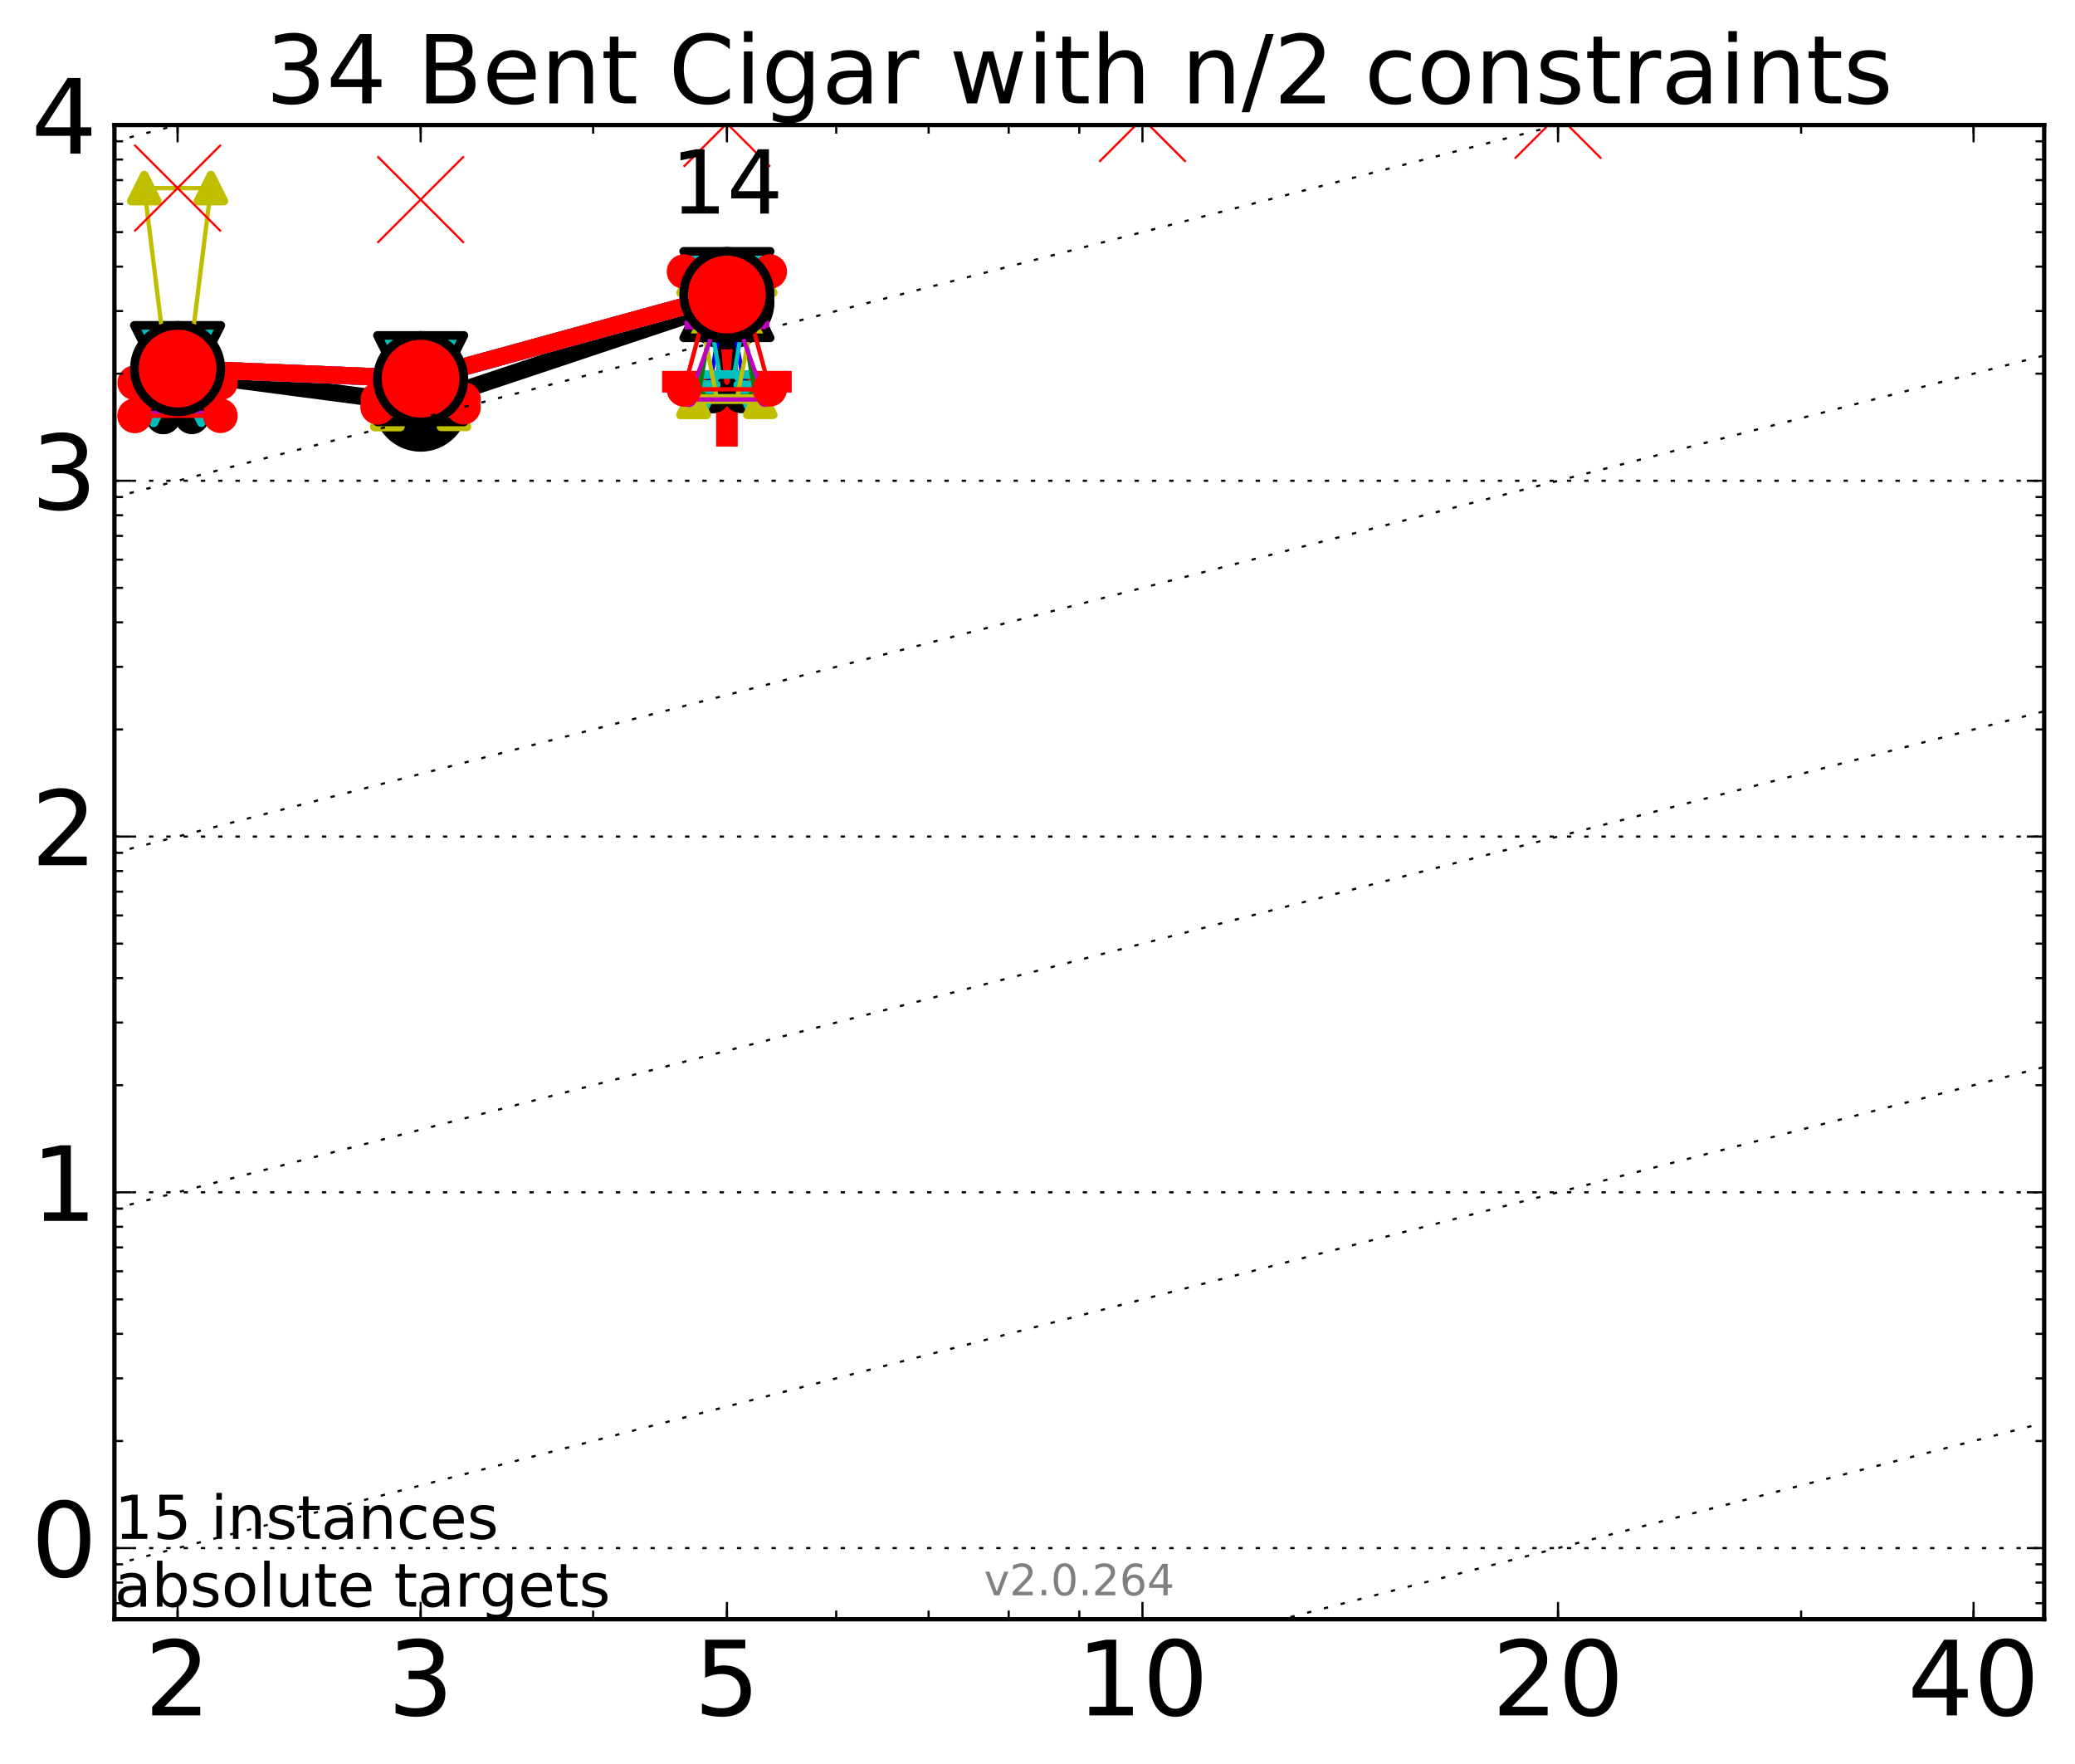 <?xml version="1.0" encoding="utf-8" standalone="no"?>
<!DOCTYPE svg PUBLIC "-//W3C//DTD SVG 1.1//EN"
  "http://www.w3.org/Graphics/SVG/1.1/DTD/svg11.dtd">
<!-- Created with matplotlib (http://matplotlib.org/) -->
<svg height="408pt" version="1.1" viewBox="0 0 480 408" width="480pt" xmlns="http://www.w3.org/2000/svg" xmlns:xlink="http://www.w3.org/1999/xlink">
 <defs>
  <style type="text/css">
*{stroke-linecap:butt;stroke-linejoin:round;stroke-miterlimit:100000;}
  </style>
 </defs>
 <g id="figure_1">
  <g id="patch_1">
   <path d="M 0 408.944 
L 480.07 408.944 
L 480.07 0 
L 0 0 
z
" style="fill:#ffffff;"/>
  </g>
  <g id="axes_1">
   <g id="patch_2">
    <path d="M 26.47 374.517 
L 472.87 374.517 
L 472.87 28.917 
L 26.47 28.917 
z
" style="fill:#ffffff;"/>
   </g>
   <g id="line2d_1">
    <defs>
     <path d="M -15 0 
L 15 0 
M 0 15 
L 0 -15 
" id="m7f5c8165c9" style="stroke:#ff0000;stroke-width:5.0;"/>
    </defs>
    <g clip-path="url(#p47d7d44aee)">
     <use style="fill:#ff0000;stroke:#ff0000;stroke-width:5.0;" x="168.155" xlink:href="#m7f5c8165c9" y="88.291"/>
    </g>
   </g>
   <g id="line2d_2">
    <path clip-path="url(#p47d7d44aee)" d="M 37.777 96.428 
L 40.09 91.988 
L 37.777 85.358 
L 44.386 85.358 
L 42.073 91.988 
L 44.386 96.428 
L 37.777 96.428 
" style="fill:none;stroke:#000000;stroke-linecap:square;"/>
   </g>
   <g id="line2d_3">
    <path clip-path="url(#p47d7d44aee)" d="M 37.777 96.428 
L 44.386 96.428 
L 44.386 85.358 
L 37.777 85.358 
L 37.777 96.428 
" style="fill:none;"/>
    <defs>
     <path d="M 0 3 
C 0.796 3 1.559 2.684 2.121 2.121 
C 2.684 1.559 3 0.796 3 0 
C 3 -0.796 2.684 -1.559 2.121 -2.121 
C 1.559 -2.684 0.796 -3 0 -3 
C -0.796 -3 -1.559 -2.684 -2.121 -2.121 
C -2.684 -1.559 -3 -0.796 -3 0 
C -3 0.796 -2.684 1.559 -2.121 2.121 
C -1.559 2.684 -0.796 3 0 3 
z
" id="m97862bdebc" style="stroke:#000000;stroke-width:2.0;"/>
    </defs>
    <g clip-path="url(#p47d7d44aee)">
     <use style="stroke:#000000;stroke-width:2.0;" x="37.777" xlink:href="#m97862bdebc" y="96.428"/>
     <use style="stroke:#000000;stroke-width:2.0;" x="44.386" xlink:href="#m97862bdebc" y="96.428"/>
     <use style="stroke:#000000;stroke-width:2.0;" x="44.386" xlink:href="#m97862bdebc" y="85.358"/>
     <use style="stroke:#000000;stroke-width:2.0;" x="37.777" xlink:href="#m97862bdebc" y="85.358"/>
     <use style="stroke:#000000;stroke-width:2.0;" x="37.777" xlink:href="#m97862bdebc" y="96.428"/>
    </g>
   </g>
   <g id="line2d_4">
    <path clip-path="url(#p47d7d44aee)" d="M 37.777 91.988 
L 44.386 91.988 
" style="fill:none;stroke:#000000;stroke-linecap:square;stroke-width:2.0;"/>
   </g>
   <g id="line2d_5">
    <path clip-path="url(#p47d7d44aee)" d="M 94.008 95.265 
L 96.321 94.228 
L 94.008 92.535 
L 100.617 92.535 
L 98.304 94.228 
L 100.617 95.265 
L 94.008 95.265 
" style="fill:none;stroke:#000000;stroke-linecap:square;"/>
   </g>
   <g id="line2d_6">
    <path clip-path="url(#p47d7d44aee)" d="M 94.008 95.265 
L 100.617 95.265 
L 100.617 92.535 
L 94.008 92.535 
L 94.008 95.265 
" style="fill:none;"/>
    <g clip-path="url(#p47d7d44aee)">
     <use style="stroke:#000000;stroke-width:2.0;" x="94.008" xlink:href="#m97862bdebc" y="95.265"/>
     <use style="stroke:#000000;stroke-width:2.0;" x="100.617" xlink:href="#m97862bdebc" y="95.265"/>
     <use style="stroke:#000000;stroke-width:2.0;" x="100.617" xlink:href="#m97862bdebc" y="92.535"/>
     <use style="stroke:#000000;stroke-width:2.0;" x="94.008" xlink:href="#m97862bdebc" y="92.535"/>
     <use style="stroke:#000000;stroke-width:2.0;" x="94.008" xlink:href="#m97862bdebc" y="95.265"/>
    </g>
   </g>
   <g id="line2d_7">
    <path clip-path="url(#p47d7d44aee)" d="M 94.008 94.228 
L 100.617 94.228 
" style="fill:none;stroke:#000000;stroke-linecap:square;stroke-width:2.0;"/>
   </g>
   <g id="line2d_8">
    <path clip-path="url(#p47d7d44aee)" d="M 164.85 91.573 
L 167.163 90.039 
L 164.85 64.473 
L 171.459 64.473 
L 169.146 90.039 
L 171.459 91.573 
L 164.85 91.573 
" style="fill:none;stroke:#000000;stroke-linecap:square;"/>
   </g>
   <g id="line2d_9">
    <path clip-path="url(#p47d7d44aee)" d="M 164.85 91.573 
L 171.459 91.573 
L 171.459 64.473 
L 164.85 64.473 
L 164.85 91.573 
" style="fill:none;"/>
    <g clip-path="url(#p47d7d44aee)">
     <use style="stroke:#000000;stroke-width:2.0;" x="164.85" xlink:href="#m97862bdebc" y="91.573"/>
     <use style="stroke:#000000;stroke-width:2.0;" x="171.459" xlink:href="#m97862bdebc" y="91.573"/>
     <use style="stroke:#000000;stroke-width:2.0;" x="171.459" xlink:href="#m97862bdebc" y="64.473"/>
     <use style="stroke:#000000;stroke-width:2.0;" x="164.85" xlink:href="#m97862bdebc" y="64.473"/>
     <use style="stroke:#000000;stroke-width:2.0;" x="164.85" xlink:href="#m97862bdebc" y="91.573"/>
    </g>
   </g>
   <g id="line2d_10">
    <path clip-path="url(#p47d7d44aee)" d="M 164.85 90.039 
L 171.459 90.039 
" style="fill:none;stroke:#000000;stroke-linecap:square;stroke-width:2.0;"/>
   </g>
   <g id="line2d_11">
    <path clip-path="url(#p47d7d44aee)" d="M 41.082 86.074 
L 97.312 93.472 
" style="fill:none;stroke:#000000;stroke-linecap:square;stroke-width:4.0;"/>
   </g>
   <g id="line2d_12">
    <path clip-path="url(#p47d7d44aee)" d="M 97.312 93.472 
L 168.155 69.825 
" style="fill:none;stroke:#000000;stroke-linecap:square;stroke-width:4.0;"/>
   </g>
   <g id="line2d_13">
    <path clip-path="url(#p47d7d44aee)" d="M 41.082 86.074 
L 97.312 93.472 
L 168.155 69.825 
" style="fill:none;"/>
    <defs>
     <path d="M 0 10 
C 2.652 10 5.196 8.946 7.071 7.071 
C 8.946 5.196 10 2.652 10 0 
C 10 -2.652 8.946 -5.196 7.071 -7.071 
C 5.196 -8.946 2.652 -10 0 -10 
C -2.652 -10 -5.196 -8.946 -7.071 -7.071 
C -8.946 -5.196 -10 -2.652 -10 0 
C -10 2.652 -8.946 5.196 -7.071 7.071 
C -5.196 8.946 -2.652 10 0 10 
z
" id="m9043cf3012" style="stroke:#000000;stroke-width:2.0;"/>
    </defs>
    <g clip-path="url(#p47d7d44aee)">
     <use style="stroke:#000000;stroke-width:2.0;" x="41.082" xlink:href="#m9043cf3012" y="86.074"/>
     <use style="stroke:#000000;stroke-width:2.0;" x="97.312" xlink:href="#m9043cf3012" y="93.472"/>
     <use style="stroke:#000000;stroke-width:2.0;" x="168.155" xlink:href="#m9043cf3012" y="69.825"/>
    </g>
   </g>
   <g id="line2d_14">
    <path clip-path="url(#p47d7d44aee)" d="M 36.676 91.884 
L 39.76 89.538 
L 36.676 82.51 
L 45.488 82.51 
L 42.403 89.538 
L 45.488 91.884 
L 36.676 91.884 
" style="fill:none;stroke:#0000ff;stroke-linecap:square;"/>
   </g>
   <g id="line2d_15">
    <path clip-path="url(#p47d7d44aee)" d="M 36.676 91.884 
L 45.488 91.884 
L 45.488 82.51 
L 36.676 82.51 
L 36.676 91.884 
" style="fill:none;"/>
    <defs>
     <path d="M 0 1.5 
C 0.398 1.5 0.779 1.342 1.061 1.061 
C 1.342 0.779 1.5 0.398 1.5 0 
C 1.5 -0.398 1.342 -0.779 1.061 -1.061 
C 0.779 -1.342 0.398 -1.5 0 -1.5 
C -0.398 -1.5 -0.779 -1.342 -1.061 -1.061 
C -1.342 -0.779 -1.5 -0.398 -1.5 0 
C -1.5 0.398 -1.342 0.779 -1.061 1.061 
C -0.779 1.342 -0.398 1.5 0 1.5 
z
" id="mbb9e2e3176" style="stroke:#0000ff;stroke-width:0.5;"/>
    </defs>
    <g clip-path="url(#p47d7d44aee)">
     <use style="fill:#0000ff;stroke:#0000ff;stroke-width:0.5;" x="36.676" xlink:href="#mbb9e2e3176" y="91.884"/>
     <use style="fill:#0000ff;stroke:#0000ff;stroke-width:0.5;" x="45.488" xlink:href="#mbb9e2e3176" y="91.884"/>
     <use style="fill:#0000ff;stroke:#0000ff;stroke-width:0.5;" x="45.488" xlink:href="#mbb9e2e3176" y="82.51"/>
     <use style="fill:#0000ff;stroke:#0000ff;stroke-width:0.5;" x="36.676" xlink:href="#mbb9e2e3176" y="82.51"/>
     <use style="fill:#0000ff;stroke:#0000ff;stroke-width:0.5;" x="36.676" xlink:href="#mbb9e2e3176" y="91.884"/>
    </g>
   </g>
   <g id="line2d_16">
    <path clip-path="url(#p47d7d44aee)" d="M 36.676 89.538 
L 45.488 89.538 
" style="fill:none;stroke:#0000ff;stroke-linecap:square;stroke-width:2.0;"/>
   </g>
   <g id="line2d_17">
    <path clip-path="url(#p47d7d44aee)" d="M 92.906 96.177 
L 95.991 94.347 
L 92.906 92.366 
L 101.718 92.366 
L 98.634 94.347 
L 101.718 96.177 
L 92.906 96.177 
" style="fill:none;stroke:#0000ff;stroke-linecap:square;"/>
   </g>
   <g id="line2d_18">
    <path clip-path="url(#p47d7d44aee)" d="M 92.906 96.177 
L 101.718 96.177 
L 101.718 92.366 
L 92.906 92.366 
L 92.906 96.177 
" style="fill:none;"/>
    <g clip-path="url(#p47d7d44aee)">
     <use style="fill:#0000ff;stroke:#0000ff;stroke-width:0.5;" x="92.906" xlink:href="#mbb9e2e3176" y="96.177"/>
     <use style="fill:#0000ff;stroke:#0000ff;stroke-width:0.5;" x="101.718" xlink:href="#mbb9e2e3176" y="96.177"/>
     <use style="fill:#0000ff;stroke:#0000ff;stroke-width:0.5;" x="101.718" xlink:href="#mbb9e2e3176" y="92.366"/>
     <use style="fill:#0000ff;stroke:#0000ff;stroke-width:0.5;" x="92.906" xlink:href="#mbb9e2e3176" y="92.366"/>
     <use style="fill:#0000ff;stroke:#0000ff;stroke-width:0.5;" x="92.906" xlink:href="#mbb9e2e3176" y="96.177"/>
    </g>
   </g>
   <g id="line2d_19">
    <path clip-path="url(#p47d7d44aee)" d="M 92.906 94.347 
L 101.718 94.347 
" style="fill:none;stroke:#0000ff;stroke-linecap:square;stroke-width:2.0;"/>
   </g>
   <g id="line2d_20">
    <path clip-path="url(#p47d7d44aee)" d="M 163.749 91.573 
L 166.833 73.859 
L 163.749 64.465 
L 172.561 64.465 
L 169.476 73.859 
L 172.561 91.573 
L 163.749 91.573 
" style="fill:none;stroke:#0000ff;stroke-linecap:square;"/>
   </g>
   <g id="line2d_21">
    <path clip-path="url(#p47d7d44aee)" d="M 163.749 91.573 
L 172.561 91.573 
L 172.561 64.465 
L 163.749 64.465 
L 163.749 91.573 
" style="fill:none;"/>
    <g clip-path="url(#p47d7d44aee)">
     <use style="fill:#0000ff;stroke:#0000ff;stroke-width:0.5;" x="163.749" xlink:href="#mbb9e2e3176" y="91.573"/>
     <use style="fill:#0000ff;stroke:#0000ff;stroke-width:0.5;" x="172.561" xlink:href="#mbb9e2e3176" y="91.573"/>
     <use style="fill:#0000ff;stroke:#0000ff;stroke-width:0.5;" x="172.561" xlink:href="#mbb9e2e3176" y="64.465"/>
     <use style="fill:#0000ff;stroke:#0000ff;stroke-width:0.5;" x="163.749" xlink:href="#mbb9e2e3176" y="64.465"/>
     <use style="fill:#0000ff;stroke:#0000ff;stroke-width:0.5;" x="163.749" xlink:href="#mbb9e2e3176" y="91.573"/>
    </g>
   </g>
   <g id="line2d_22">
    <path clip-path="url(#p47d7d44aee)" d="M 163.749 73.859 
L 172.561 73.859 
" style="fill:none;stroke:#0000ff;stroke-linecap:square;stroke-width:2.0;"/>
   </g>
   <g id="line2d_23">
    <path clip-path="url(#p47d7d44aee)" d="M 41.082 85.256 
L 97.312 87.642 
" style="fill:none;stroke:#0000ff;stroke-linecap:square;stroke-width:4.0;"/>
   </g>
   <g id="line2d_24">
    <path clip-path="url(#p47d7d44aee)" d="M 97.312 87.642 
L 168.155 68.133 
" style="fill:none;stroke:#0000ff;stroke-linecap:square;stroke-width:4.0;"/>
   </g>
   <g id="line2d_25">
    <path clip-path="url(#p47d7d44aee)" d="M 41.082 85.256 
L 97.312 87.642 
L 168.155 68.133 
" style="fill:none;"/>
    <defs>
     <path d="M 0 5 
C 1.326 5 2.598 4.473 3.536 3.536 
C 4.473 2.598 5 1.326 5 0 
C 5 -1.326 4.473 -2.598 3.536 -3.536 
C 2.598 -4.473 1.326 -5 0 -5 
C -1.326 -5 -2.598 -4.473 -3.536 -3.536 
C -4.473 -2.598 -5 -1.326 -5 0 
C -5 1.326 -4.473 2.598 -3.536 3.536 
C -2.598 4.473 -1.326 5 0 5 
z
" id="mf553381092" style="stroke:#0000ff;stroke-width:0.5;"/>
    </defs>
    <g clip-path="url(#p47d7d44aee)">
     <use style="fill:#0000ff;stroke:#0000ff;stroke-width:0.5;" x="41.082" xlink:href="#mf553381092" y="85.256"/>
     <use style="fill:#0000ff;stroke:#0000ff;stroke-width:0.5;" x="97.312" xlink:href="#mf553381092" y="87.642"/>
     <use style="fill:#0000ff;stroke:#0000ff;stroke-width:0.5;" x="168.155" xlink:href="#mf553381092" y="68.133"/>
    </g>
   </g>
   <g id="line2d_26">
    <path clip-path="url(#p47d7d44aee)" d="M 35.574 94.765 
L 39.429 92.103 
L 35.574 88.529 
L 46.589 88.529 
L 42.734 92.103 
L 46.589 94.765 
L 35.574 94.765 
" style="fill:none;stroke:#00bfbf;stroke-linecap:square;"/>
   </g>
   <g id="line2d_27">
    <path clip-path="url(#p47d7d44aee)" d="M 35.574 94.765 
L 46.589 94.765 
L 46.589 88.529 
L 35.574 88.529 
L 35.574 94.765 
" style="fill:none;"/>
    <defs>
     <path d="M -0 3 
L 3 -3 
L -3 -3 
z
" id="mab361f260a" style="stroke:#00bfbf;stroke-linejoin:miter;stroke-width:2.0;"/>
    </defs>
    <g clip-path="url(#p47d7d44aee)">
     <use style="fill:#00bfbf;stroke:#00bfbf;stroke-linejoin:miter;stroke-width:2.0;" x="35.574" xlink:href="#mab361f260a" y="94.765"/>
     <use style="fill:#00bfbf;stroke:#00bfbf;stroke-linejoin:miter;stroke-width:2.0;" x="46.589" xlink:href="#mab361f260a" y="94.765"/>
     <use style="fill:#00bfbf;stroke:#00bfbf;stroke-linejoin:miter;stroke-width:2.0;" x="46.589" xlink:href="#mab361f260a" y="88.529"/>
     <use style="fill:#00bfbf;stroke:#00bfbf;stroke-linejoin:miter;stroke-width:2.0;" x="35.574" xlink:href="#mab361f260a" y="88.529"/>
     <use style="fill:#00bfbf;stroke:#00bfbf;stroke-linejoin:miter;stroke-width:2.0;" x="35.574" xlink:href="#mab361f260a" y="94.765"/>
    </g>
   </g>
   <g id="line2d_28">
    <path clip-path="url(#p47d7d44aee)" d="M 35.574 92.103 
L 46.589 92.103 
" style="fill:none;stroke:#00bfbf;stroke-linecap:square;stroke-width:2.0;"/>
   </g>
   <g id="line2d_29">
    <path clip-path="url(#p47d7d44aee)" d="M 91.805 94.886 
L 95.66 93.962 
L 91.805 93.495 
L 102.82 93.495 
L 98.965 93.962 
L 102.82 94.886 
L 91.805 94.886 
" style="fill:none;stroke:#00bfbf;stroke-linecap:square;"/>
   </g>
   <g id="line2d_30">
    <path clip-path="url(#p47d7d44aee)" d="M 91.805 94.886 
L 102.82 94.886 
L 102.82 93.495 
L 91.805 93.495 
L 91.805 94.886 
" style="fill:none;"/>
    <g clip-path="url(#p47d7d44aee)">
     <use style="fill:#00bfbf;stroke:#00bfbf;stroke-linejoin:miter;stroke-width:2.0;" x="91.805" xlink:href="#mab361f260a" y="94.886"/>
     <use style="fill:#00bfbf;stroke:#00bfbf;stroke-linejoin:miter;stroke-width:2.0;" x="102.82" xlink:href="#mab361f260a" y="94.886"/>
     <use style="fill:#00bfbf;stroke:#00bfbf;stroke-linejoin:miter;stroke-width:2.0;" x="102.82" xlink:href="#mab361f260a" y="93.495"/>
     <use style="fill:#00bfbf;stroke:#00bfbf;stroke-linejoin:miter;stroke-width:2.0;" x="91.805" xlink:href="#mab361f260a" y="93.495"/>
     <use style="fill:#00bfbf;stroke:#00bfbf;stroke-linejoin:miter;stroke-width:2.0;" x="91.805" xlink:href="#mab361f260a" y="94.886"/>
    </g>
   </g>
   <g id="line2d_31">
    <path clip-path="url(#p47d7d44aee)" d="M 91.805 93.962 
L 102.82 93.962 
" style="fill:none;stroke:#00bfbf;stroke-linecap:square;stroke-width:2.0;"/>
   </g>
   <g id="line2d_32">
    <path clip-path="url(#p47d7d44aee)" d="M 162.647 91.988 
L 166.502 86.625 
L 162.647 64.465 
L 173.662 64.465 
L 169.807 86.625 
L 173.662 91.988 
L 162.647 91.988 
" style="fill:none;stroke:#00bfbf;stroke-linecap:square;"/>
   </g>
   <g id="line2d_33">
    <path clip-path="url(#p47d7d44aee)" d="M 162.647 91.988 
L 173.662 91.988 
L 173.662 64.465 
L 162.647 64.465 
L 162.647 91.988 
" style="fill:none;"/>
    <g clip-path="url(#p47d7d44aee)">
     <use style="fill:#00bfbf;stroke:#00bfbf;stroke-linejoin:miter;stroke-width:2.0;" x="162.647" xlink:href="#mab361f260a" y="91.988"/>
     <use style="fill:#00bfbf;stroke:#00bfbf;stroke-linejoin:miter;stroke-width:2.0;" x="173.662" xlink:href="#mab361f260a" y="91.988"/>
     <use style="fill:#00bfbf;stroke:#00bfbf;stroke-linejoin:miter;stroke-width:2.0;" x="173.662" xlink:href="#mab361f260a" y="64.465"/>
     <use style="fill:#00bfbf;stroke:#00bfbf;stroke-linejoin:miter;stroke-width:2.0;" x="162.647" xlink:href="#mab361f260a" y="64.465"/>
     <use style="fill:#00bfbf;stroke:#00bfbf;stroke-linejoin:miter;stroke-width:2.0;" x="162.647" xlink:href="#mab361f260a" y="91.988"/>
    </g>
   </g>
   <g id="line2d_34">
    <path clip-path="url(#p47d7d44aee)" d="M 162.647 86.625 
L 173.662 86.625 
" style="fill:none;stroke:#00bfbf;stroke-linecap:square;stroke-width:2.0;"/>
   </g>
   <g id="line2d_35">
    <path clip-path="url(#p47d7d44aee)" d="M 41.082 85.256 
L 97.312 87.583 
" style="fill:none;stroke:#00bfbf;stroke-linecap:square;stroke-width:4.0;"/>
   </g>
   <g id="line2d_36">
    <path clip-path="url(#p47d7d44aee)" d="M 97.312 87.583 
L 168.155 68.133 
" style="fill:none;stroke:#00bfbf;stroke-linecap:square;stroke-width:4.0;"/>
   </g>
   <g id="line2d_37">
    <path clip-path="url(#p47d7d44aee)" d="M 41.082 85.256 
L 97.312 87.583 
L 168.155 68.133 
" style="fill:none;"/>
    <defs>
     <path d="M -0 10 
L 10 -10 
L -10 -10 
z
" id="m99e87b049e" style="stroke:#000000;stroke-linejoin:miter;stroke-width:2.0;"/>
    </defs>
    <g clip-path="url(#p47d7d44aee)">
     <use style="fill:#00bfbf;stroke:#000000;stroke-linejoin:miter;stroke-width:2.0;" x="41.082" xlink:href="#m99e87b049e" y="85.256"/>
     <use style="fill:#00bfbf;stroke:#000000;stroke-linejoin:miter;stroke-width:2.0;" x="97.312" xlink:href="#m99e87b049e" y="87.583"/>
     <use style="fill:#00bfbf;stroke:#000000;stroke-linejoin:miter;stroke-width:2.0;" x="168.155" xlink:href="#m99e87b049e" y="68.133"/>
    </g>
   </g>
   <g id="line2d_38">
    <path clip-path="url(#p47d7d44aee)" d="M 34.473 94.765 
L 39.099 93.458 
L 34.473 87.099 
L 47.691 87.099 
L 43.064 93.458 
L 47.691 94.765 
L 34.473 94.765 
" style="fill:none;stroke:#008000;stroke-linecap:square;"/>
   </g>
   <g id="line2d_39">
    <path clip-path="url(#p47d7d44aee)" d="M 34.473 94.765 
L 47.691 94.765 
L 47.691 87.099 
L 34.473 87.099 
L 34.473 94.765 
" style="fill:none;"/>
    <defs>
     <path d="M 0 1.5 
C 0.398 1.5 0.779 1.342 1.061 1.061 
C 1.342 0.779 1.5 0.398 1.5 0 
C 1.5 -0.398 1.342 -0.779 1.061 -1.061 
C 0.779 -1.342 0.398 -1.5 0 -1.5 
C -0.398 -1.5 -0.779 -1.342 -1.061 -1.061 
C -1.342 -0.779 -1.5 -0.398 -1.5 0 
C -1.5 0.398 -1.342 0.779 -1.061 1.061 
C -0.779 1.342 -0.398 1.5 0 1.5 
z
" id="m4a6471827b" style="stroke:#008000;stroke-width:0.5;"/>
    </defs>
    <g clip-path="url(#p47d7d44aee)">
     <use style="fill:#008000;stroke:#008000;stroke-width:0.5;" x="34.473" xlink:href="#m4a6471827b" y="94.765"/>
     <use style="fill:#008000;stroke:#008000;stroke-width:0.5;" x="47.691" xlink:href="#m4a6471827b" y="94.765"/>
     <use style="fill:#008000;stroke:#008000;stroke-width:0.5;" x="47.691" xlink:href="#m4a6471827b" y="87.099"/>
     <use style="fill:#008000;stroke:#008000;stroke-width:0.5;" x="34.473" xlink:href="#m4a6471827b" y="87.099"/>
     <use style="fill:#008000;stroke:#008000;stroke-width:0.5;" x="34.473" xlink:href="#m4a6471827b" y="94.765"/>
    </g>
   </g>
   <g id="line2d_40">
    <path clip-path="url(#p47d7d44aee)" d="M 34.473 93.458 
L 47.691 93.458 
" style="fill:none;stroke:#008000;stroke-linecap:square;stroke-width:2.0;"/>
   </g>
   <g id="line2d_41">
    <path clip-path="url(#p47d7d44aee)" d="M 90.703 95.726 
L 95.33 94.728 
L 90.703 92.535 
L 103.921 92.535 
L 99.295 94.728 
L 103.921 95.726 
L 90.703 95.726 
" style="fill:none;stroke:#008000;stroke-linecap:square;"/>
   </g>
   <g id="line2d_42">
    <path clip-path="url(#p47d7d44aee)" d="M 90.703 95.726 
L 103.921 95.726 
L 103.921 92.535 
L 90.703 92.535 
L 90.703 95.726 
" style="fill:none;"/>
    <g clip-path="url(#p47d7d44aee)">
     <use style="fill:#008000;stroke:#008000;stroke-width:0.5;" x="90.703" xlink:href="#m4a6471827b" y="95.726"/>
     <use style="fill:#008000;stroke:#008000;stroke-width:0.5;" x="103.921" xlink:href="#m4a6471827b" y="95.726"/>
     <use style="fill:#008000;stroke:#008000;stroke-width:0.5;" x="103.921" xlink:href="#m4a6471827b" y="92.535"/>
     <use style="fill:#008000;stroke:#008000;stroke-width:0.5;" x="90.703" xlink:href="#m4a6471827b" y="92.535"/>
     <use style="fill:#008000;stroke:#008000;stroke-width:0.5;" x="90.703" xlink:href="#m4a6471827b" y="95.726"/>
    </g>
   </g>
   <g id="line2d_43">
    <path clip-path="url(#p47d7d44aee)" d="M 90.703 94.728 
L 103.921 94.728 
" style="fill:none;stroke:#008000;stroke-linecap:square;stroke-width:2.0;"/>
   </g>
   <g id="line2d_44">
    <path clip-path="url(#p47d7d44aee)" d="M 161.546 91.573 
L 166.172 64.465 
L 161.546 64.272 
L 174.763 64.272 
L 170.137 64.465 
L 174.763 91.573 
L 161.546 91.573 
" style="fill:none;stroke:#008000;stroke-linecap:square;"/>
   </g>
   <g id="line2d_45">
    <path clip-path="url(#p47d7d44aee)" d="M 161.546 91.573 
L 174.763 91.573 
L 174.763 64.272 
L 161.546 64.272 
L 161.546 91.573 
" style="fill:none;"/>
    <g clip-path="url(#p47d7d44aee)">
     <use style="fill:#008000;stroke:#008000;stroke-width:0.5;" x="161.546" xlink:href="#m4a6471827b" y="91.573"/>
     <use style="fill:#008000;stroke:#008000;stroke-width:0.5;" x="174.763" xlink:href="#m4a6471827b" y="91.573"/>
     <use style="fill:#008000;stroke:#008000;stroke-width:0.5;" x="174.763" xlink:href="#m4a6471827b" y="64.272"/>
     <use style="fill:#008000;stroke:#008000;stroke-width:0.5;" x="161.546" xlink:href="#m4a6471827b" y="64.272"/>
     <use style="fill:#008000;stroke:#008000;stroke-width:0.5;" x="161.546" xlink:href="#m4a6471827b" y="91.573"/>
    </g>
   </g>
   <g id="line2d_46">
    <path clip-path="url(#p47d7d44aee)" d="M 161.546 64.465 
L 174.763 64.465 
" style="fill:none;stroke:#008000;stroke-linecap:square;stroke-width:2.0;"/>
   </g>
   <g id="line2d_47">
    <path clip-path="url(#p47d7d44aee)" d="M 41.082 85.256 
L 97.312 87.583 
" style="fill:none;stroke:#008000;stroke-linecap:square;stroke-width:4.0;"/>
   </g>
   <g id="line2d_48">
    <path clip-path="url(#p47d7d44aee)" d="M 97.312 87.583 
L 168.155 68.133 
" style="fill:none;stroke:#008000;stroke-linecap:square;stroke-width:4.0;"/>
   </g>
   <g id="line2d_49">
    <path clip-path="url(#p47d7d44aee)" d="M 41.082 85.256 
L 97.312 87.583 
L 168.155 68.133 
" style="fill:none;"/>
    <defs>
     <path d="M 0 5 
C 1.326 5 2.598 4.473 3.536 3.536 
C 4.473 2.598 5 1.326 5 0 
C 5 -1.326 4.473 -2.598 3.536 -3.536 
C 2.598 -4.473 1.326 -5 0 -5 
C -1.326 -5 -2.598 -4.473 -3.536 -3.536 
C -4.473 -2.598 -5 -1.326 -5 0 
C -5 1.326 -4.473 2.598 -3.536 3.536 
C -2.598 4.473 -1.326 5 0 5 
z
" id="m0301c08acc" style="stroke:#008000;stroke-width:0.5;"/>
    </defs>
    <g clip-path="url(#p47d7d44aee)">
     <use style="fill:#008000;stroke:#008000;stroke-width:0.5;" x="41.082" xlink:href="#m0301c08acc" y="85.256"/>
     <use style="fill:#008000;stroke:#008000;stroke-width:0.5;" x="97.312" xlink:href="#m0301c08acc" y="87.583"/>
     <use style="fill:#008000;stroke:#008000;stroke-width:0.5;" x="168.155" xlink:href="#m0301c08acc" y="68.133"/>
    </g>
   </g>
   <g id="line2d_50">
    <path clip-path="url(#p47d7d44aee)" d="M 33.371 92.324 
L 38.768 86.909 
L 33.371 43.504 
L 48.792 43.504 
L 43.395 86.909 
L 48.792 92.324 
L 33.371 92.324 
" style="fill:none;stroke:#bfbf00;stroke-linecap:square;"/>
   </g>
   <g id="line2d_51">
    <path clip-path="url(#p47d7d44aee)" d="M 33.371 92.324 
L 48.792 92.324 
L 48.792 43.504 
L 33.371 43.504 
L 33.371 92.324 
" style="fill:none;"/>
    <defs>
     <path d="M 0 -3 
L -3 3 
L 3 3 
z
" id="m397cd66688" style="stroke:#bfbf00;stroke-linejoin:miter;stroke-width:2.0;"/>
    </defs>
    <g clip-path="url(#p47d7d44aee)">
     <use style="fill:#bfbf00;stroke:#bfbf00;stroke-linejoin:miter;stroke-width:2.0;" x="33.371" xlink:href="#m397cd66688" y="92.324"/>
     <use style="fill:#bfbf00;stroke:#bfbf00;stroke-linejoin:miter;stroke-width:2.0;" x="48.792" xlink:href="#m397cd66688" y="92.324"/>
     <use style="fill:#bfbf00;stroke:#bfbf00;stroke-linejoin:miter;stroke-width:2.0;" x="48.792" xlink:href="#m397cd66688" y="43.504"/>
     <use style="fill:#bfbf00;stroke:#bfbf00;stroke-linejoin:miter;stroke-width:2.0;" x="33.371" xlink:href="#m397cd66688" y="43.504"/>
     <use style="fill:#bfbf00;stroke:#bfbf00;stroke-linejoin:miter;stroke-width:2.0;" x="33.371" xlink:href="#m397cd66688" y="92.324"/>
    </g>
   </g>
   <g id="line2d_52">
    <path clip-path="url(#p47d7d44aee)" d="M 33.371 86.909 
L 48.792 86.909 
" style="fill:none;stroke:#bfbf00;stroke-linecap:square;stroke-width:2.0;"/>
   </g>
   <g id="line2d_53">
    <path clip-path="url(#p47d7d44aee)" d="M 89.602 95.726 
L 94.999 94.347 
L 89.602 92.366 
L 105.023 92.366 
L 99.625 94.347 
L 105.023 95.726 
L 89.602 95.726 
" style="fill:none;stroke:#bfbf00;stroke-linecap:square;"/>
   </g>
   <g id="line2d_54">
    <path clip-path="url(#p47d7d44aee)" d="M 89.602 95.726 
L 105.023 95.726 
L 105.023 92.366 
L 89.602 92.366 
L 89.602 95.726 
" style="fill:none;"/>
    <g clip-path="url(#p47d7d44aee)">
     <use style="fill:#bfbf00;stroke:#bfbf00;stroke-linejoin:miter;stroke-width:2.0;" x="89.602" xlink:href="#m397cd66688" y="95.726"/>
     <use style="fill:#bfbf00;stroke:#bfbf00;stroke-linejoin:miter;stroke-width:2.0;" x="105.023" xlink:href="#m397cd66688" y="95.726"/>
     <use style="fill:#bfbf00;stroke:#bfbf00;stroke-linejoin:miter;stroke-width:2.0;" x="105.023" xlink:href="#m397cd66688" y="92.366"/>
     <use style="fill:#bfbf00;stroke:#bfbf00;stroke-linejoin:miter;stroke-width:2.0;" x="89.602" xlink:href="#m397cd66688" y="92.366"/>
     <use style="fill:#bfbf00;stroke:#bfbf00;stroke-linejoin:miter;stroke-width:2.0;" x="89.602" xlink:href="#m397cd66688" y="95.726"/>
    </g>
   </g>
   <g id="line2d_55">
    <path clip-path="url(#p47d7d44aee)" d="M 89.602 94.347 
L 105.023 94.347 
" style="fill:none;stroke:#bfbf00;stroke-linecap:square;stroke-width:2.0;"/>
   </g>
   <g id="line2d_56">
    <path clip-path="url(#p47d7d44aee)" d="M 160.444 92.936 
L 165.841 92.189 
L 160.444 64.729 
L 175.865 64.729 
L 170.468 92.189 
L 175.865 92.936 
L 160.444 92.936 
" style="fill:none;stroke:#bfbf00;stroke-linecap:square;"/>
   </g>
   <g id="line2d_57">
    <path clip-path="url(#p47d7d44aee)" d="M 160.444 92.936 
L 175.865 92.936 
L 175.865 64.729 
L 160.444 64.729 
L 160.444 92.936 
" style="fill:none;"/>
    <g clip-path="url(#p47d7d44aee)">
     <use style="fill:#bfbf00;stroke:#bfbf00;stroke-linejoin:miter;stroke-width:2.0;" x="160.444" xlink:href="#m397cd66688" y="92.936"/>
     <use style="fill:#bfbf00;stroke:#bfbf00;stroke-linejoin:miter;stroke-width:2.0;" x="175.865" xlink:href="#m397cd66688" y="92.936"/>
     <use style="fill:#bfbf00;stroke:#bfbf00;stroke-linejoin:miter;stroke-width:2.0;" x="175.865" xlink:href="#m397cd66688" y="64.729"/>
     <use style="fill:#bfbf00;stroke:#bfbf00;stroke-linejoin:miter;stroke-width:2.0;" x="160.444" xlink:href="#m397cd66688" y="64.729"/>
     <use style="fill:#bfbf00;stroke:#bfbf00;stroke-linejoin:miter;stroke-width:2.0;" x="160.444" xlink:href="#m397cd66688" y="92.936"/>
    </g>
   </g>
   <g id="line2d_58">
    <path clip-path="url(#p47d7d44aee)" d="M 160.444 92.189 
L 175.865 92.189 
" style="fill:none;stroke:#bfbf00;stroke-linecap:square;stroke-width:2.0;"/>
   </g>
   <g id="line2d_59">
    <path clip-path="url(#p47d7d44aee)" d="M 41.082 85.256 
L 97.312 87.583 
" style="fill:none;stroke:#bfbf00;stroke-linecap:square;stroke-width:4.0;"/>
   </g>
   <g id="line2d_60">
    <path clip-path="url(#p47d7d44aee)" d="M 97.312 87.583 
L 168.155 68.133 
" style="fill:none;stroke:#bfbf00;stroke-linecap:square;stroke-width:4.0;"/>
   </g>
   <g id="line2d_61">
    <path clip-path="url(#p47d7d44aee)" d="M 41.082 85.256 
L 97.312 87.583 
L 168.155 68.133 
" style="fill:none;"/>
    <defs>
     <path d="M 0 -10 
L -10 10 
L 10 10 
z
" id="m5ba9949ce7" style="stroke:#000000;stroke-linejoin:miter;stroke-width:2.0;"/>
    </defs>
    <g clip-path="url(#p47d7d44aee)">
     <use style="fill:#bfbf00;stroke:#000000;stroke-linejoin:miter;stroke-width:2.0;" x="41.082" xlink:href="#m5ba9949ce7" y="85.256"/>
     <use style="fill:#bfbf00;stroke:#000000;stroke-linejoin:miter;stroke-width:2.0;" x="97.312" xlink:href="#m5ba9949ce7" y="87.583"/>
     <use style="fill:#bfbf00;stroke:#000000;stroke-linejoin:miter;stroke-width:2.0;" x="168.155" xlink:href="#m5ba9949ce7" y="68.133"/>
    </g>
   </g>
   <g id="line2d_62">
    <path clip-path="url(#p47d7d44aee)" d="M 32.27 95.495 
L 38.438 92.103 
L 32.27 88.529 
L 49.893 88.529 
L 43.725 92.103 
L 49.893 95.495 
L 32.27 95.495 
" style="fill:none;stroke:#bf00bf;stroke-linecap:square;"/>
   </g>
   <g id="line2d_63">
    <path clip-path="url(#p47d7d44aee)" d="M 32.27 95.495 
L 49.893 95.495 
L 49.893 88.529 
L 32.27 88.529 
L 32.27 95.495 
" style="fill:none;"/>
    <defs>
     <path d="M 0 1.5 
C 0.398 1.5 0.779 1.342 1.061 1.061 
C 1.342 0.779 1.5 0.398 1.5 0 
C 1.5 -0.398 1.342 -0.779 1.061 -1.061 
C 0.779 -1.342 0.398 -1.5 0 -1.5 
C -0.398 -1.5 -0.779 -1.342 -1.061 -1.061 
C -1.342 -0.779 -1.5 -0.398 -1.5 0 
C -1.5 0.398 -1.342 0.779 -1.061 1.061 
C -0.779 1.342 -0.398 1.5 0 1.5 
z
" id="mda15a3404e" style="stroke:#bf00bf;stroke-width:0.5;"/>
    </defs>
    <g clip-path="url(#p47d7d44aee)">
     <use style="fill:#bf00bf;stroke:#bf00bf;stroke-width:0.5;" x="32.27" xlink:href="#mda15a3404e" y="95.495"/>
     <use style="fill:#bf00bf;stroke:#bf00bf;stroke-width:0.5;" x="49.893" xlink:href="#mda15a3404e" y="95.495"/>
     <use style="fill:#bf00bf;stroke:#bf00bf;stroke-width:0.5;" x="49.893" xlink:href="#mda15a3404e" y="88.529"/>
     <use style="fill:#bf00bf;stroke:#bf00bf;stroke-width:0.5;" x="32.27" xlink:href="#mda15a3404e" y="88.529"/>
     <use style="fill:#bf00bf;stroke:#bf00bf;stroke-width:0.5;" x="32.27" xlink:href="#mda15a3404e" y="95.495"/>
    </g>
   </g>
   <g id="line2d_64">
    <path clip-path="url(#p47d7d44aee)" d="M 32.27 92.103 
L 49.893 92.103 
" style="fill:none;stroke:#bf00bf;stroke-linecap:square;stroke-width:2.0;"/>
   </g>
   <g id="line2d_65">
    <path clip-path="url(#p47d7d44aee)" d="M 88.5 95.265 
L 94.669 93.242 
L 88.5 86.36 
L 106.124 86.36 
L 99.956 93.242 
L 106.124 95.265 
L 88.5 95.265 
" style="fill:none;stroke:#bf00bf;stroke-linecap:square;"/>
   </g>
   <g id="line2d_66">
    <path clip-path="url(#p47d7d44aee)" d="M 88.5 95.265 
L 106.124 95.265 
L 106.124 86.36 
L 88.5 86.36 
L 88.5 95.265 
" style="fill:none;"/>
    <g clip-path="url(#p47d7d44aee)">
     <use style="fill:#bf00bf;stroke:#bf00bf;stroke-width:0.5;" x="88.5" xlink:href="#mda15a3404e" y="95.265"/>
     <use style="fill:#bf00bf;stroke:#bf00bf;stroke-width:0.5;" x="106.124" xlink:href="#mda15a3404e" y="95.265"/>
     <use style="fill:#bf00bf;stroke:#bf00bf;stroke-width:0.5;" x="106.124" xlink:href="#mda15a3404e" y="86.36"/>
     <use style="fill:#bf00bf;stroke:#bf00bf;stroke-width:0.5;" x="88.5" xlink:href="#mda15a3404e" y="86.36"/>
     <use style="fill:#bf00bf;stroke:#bf00bf;stroke-width:0.5;" x="88.5" xlink:href="#mda15a3404e" y="95.265"/>
    </g>
   </g>
   <g id="line2d_67">
    <path clip-path="url(#p47d7d44aee)" d="M 88.5 93.242 
L 106.124 93.242 
" style="fill:none;stroke:#bf00bf;stroke-linecap:square;stroke-width:2.0;"/>
   </g>
   <g id="line2d_68">
    <path clip-path="url(#p47d7d44aee)" d="M 159.343 92.391 
L 165.511 75.188 
L 159.343 61.731 
L 176.966 61.731 
L 170.798 75.188 
L 176.966 92.391 
L 159.343 92.391 
" style="fill:none;stroke:#bf00bf;stroke-linecap:square;"/>
   </g>
   <g id="line2d_69">
    <path clip-path="url(#p47d7d44aee)" d="M 159.343 92.391 
L 176.966 92.391 
L 176.966 61.731 
L 159.343 61.731 
L 159.343 92.391 
" style="fill:none;"/>
    <g clip-path="url(#p47d7d44aee)">
     <use style="fill:#bf00bf;stroke:#bf00bf;stroke-width:0.5;" x="159.343" xlink:href="#mda15a3404e" y="92.391"/>
     <use style="fill:#bf00bf;stroke:#bf00bf;stroke-width:0.5;" x="176.966" xlink:href="#mda15a3404e" y="92.391"/>
     <use style="fill:#bf00bf;stroke:#bf00bf;stroke-width:0.5;" x="176.966" xlink:href="#mda15a3404e" y="61.731"/>
     <use style="fill:#bf00bf;stroke:#bf00bf;stroke-width:0.5;" x="159.343" xlink:href="#mda15a3404e" y="61.731"/>
     <use style="fill:#bf00bf;stroke:#bf00bf;stroke-width:0.5;" x="159.343" xlink:href="#mda15a3404e" y="92.391"/>
    </g>
   </g>
   <g id="line2d_70">
    <path clip-path="url(#p47d7d44aee)" d="M 159.343 75.188 
L 176.966 75.188 
" style="fill:none;stroke:#bf00bf;stroke-linecap:square;stroke-width:2.0;"/>
   </g>
   <g id="line2d_71">
    <path clip-path="url(#p47d7d44aee)" d="M 41.082 85.256 
L 97.312 87.583 
" style="fill:none;stroke:#bf00bf;stroke-linecap:square;stroke-width:4.0;"/>
   </g>
   <g id="line2d_72">
    <path clip-path="url(#p47d7d44aee)" d="M 97.312 87.583 
L 168.155 68.133 
" style="fill:none;stroke:#bf00bf;stroke-linecap:square;stroke-width:4.0;"/>
   </g>
   <g id="line2d_73">
    <path clip-path="url(#p47d7d44aee)" d="M 41.082 85.256 
L 97.312 87.583 
L 168.155 68.133 
" style="fill:none;"/>
    <defs>
     <path d="M 0 5 
C 1.326 5 2.598 4.473 3.536 3.536 
C 4.473 2.598 5 1.326 5 0 
C 5 -1.326 4.473 -2.598 3.536 -3.536 
C 2.598 -4.473 1.326 -5 0 -5 
C -1.326 -5 -2.598 -4.473 -3.536 -3.536 
C -4.473 -2.598 -5 -1.326 -5 0 
C -5 1.326 -4.473 2.598 -3.536 3.536 
C -2.598 4.473 -1.326 5 0 5 
z
" id="m4370e029fb" style="stroke:#bf00bf;stroke-width:0.5;"/>
    </defs>
    <g clip-path="url(#p47d7d44aee)">
     <use style="fill:#bf00bf;stroke:#bf00bf;stroke-width:0.5;" x="41.082" xlink:href="#m4370e029fb" y="85.256"/>
     <use style="fill:#bf00bf;stroke:#bf00bf;stroke-width:0.5;" x="97.312" xlink:href="#m4370e029fb" y="87.583"/>
     <use style="fill:#bf00bf;stroke:#bf00bf;stroke-width:0.5;" x="168.155" xlink:href="#m4370e029fb" y="68.133"/>
    </g>
   </g>
   <g id="line2d_74">
    <path clip-path="url(#p47d7d44aee)" d="M 31.168 96.169 
L 38.108 92.324 
L 31.168 88.529 
L 50.995 88.529 
L 44.056 92.324 
L 50.995 96.169 
L 31.168 96.169 
" style="fill:none;stroke:#ff0000;stroke-linecap:square;"/>
   </g>
   <g id="line2d_75">
    <path clip-path="url(#p47d7d44aee)" d="M 31.168 96.169 
L 50.995 96.169 
L 50.995 88.529 
L 31.168 88.529 
L 31.168 96.169 
" style="fill:none;"/>
    <defs>
     <path d="M 0 3 
C 0.796 3 1.559 2.684 2.121 2.121 
C 2.684 1.559 3 0.796 3 0 
C 3 -0.796 2.684 -1.559 2.121 -2.121 
C 1.559 -2.684 0.796 -3 0 -3 
C -0.796 -3 -1.559 -2.684 -2.121 -2.121 
C -2.684 -1.559 -3 -0.796 -3 0 
C -3 0.796 -2.684 1.559 -2.121 2.121 
C -1.559 2.684 -0.796 3 0 3 
z
" id="m9192aa69a0" style="stroke:#ff0000;stroke-width:2.0;"/>
    </defs>
    <g clip-path="url(#p47d7d44aee)">
     <use style="fill:#ff0000;stroke:#ff0000;stroke-width:2.0;" x="31.168" xlink:href="#m9192aa69a0" y="96.169"/>
     <use style="fill:#ff0000;stroke:#ff0000;stroke-width:2.0;" x="50.995" xlink:href="#m9192aa69a0" y="96.169"/>
     <use style="fill:#ff0000;stroke:#ff0000;stroke-width:2.0;" x="50.995" xlink:href="#m9192aa69a0" y="88.529"/>
     <use style="fill:#ff0000;stroke:#ff0000;stroke-width:2.0;" x="31.168" xlink:href="#m9192aa69a0" y="88.529"/>
     <use style="fill:#ff0000;stroke:#ff0000;stroke-width:2.0;" x="31.168" xlink:href="#m9192aa69a0" y="96.169"/>
    </g>
   </g>
   <g id="line2d_76">
    <path clip-path="url(#p47d7d44aee)" d="M 31.168 92.324 
L 50.995 92.324 
" style="fill:none;stroke:#ff0000;stroke-linecap:square;stroke-width:2.0;"/>
   </g>
   <g id="line2d_77">
    <path clip-path="url(#p47d7d44aee)" d="M 87.399 94.198 
L 94.338 93.012 
L 87.399 92.366 
L 107.226 92.366 
L 100.286 93.012 
L 107.226 94.198 
L 87.399 94.198 
" style="fill:none;stroke:#ff0000;stroke-linecap:square;"/>
   </g>
   <g id="line2d_78">
    <path clip-path="url(#p47d7d44aee)" d="M 87.399 94.198 
L 107.226 94.198 
L 107.226 92.366 
L 87.399 92.366 
L 87.399 94.198 
" style="fill:none;"/>
    <g clip-path="url(#p47d7d44aee)">
     <use style="fill:#ff0000;stroke:#ff0000;stroke-width:2.0;" x="87.399" xlink:href="#m9192aa69a0" y="94.198"/>
     <use style="fill:#ff0000;stroke:#ff0000;stroke-width:2.0;" x="107.226" xlink:href="#m9192aa69a0" y="94.198"/>
     <use style="fill:#ff0000;stroke:#ff0000;stroke-width:2.0;" x="107.226" xlink:href="#m9192aa69a0" y="92.366"/>
     <use style="fill:#ff0000;stroke:#ff0000;stroke-width:2.0;" x="87.399" xlink:href="#m9192aa69a0" y="92.366"/>
     <use style="fill:#ff0000;stroke:#ff0000;stroke-width:2.0;" x="87.399" xlink:href="#m9192aa69a0" y="94.198"/>
    </g>
   </g>
   <g id="line2d_79">
    <path clip-path="url(#p47d7d44aee)" d="M 87.399 93.012 
L 107.226 93.012 
" style="fill:none;stroke:#ff0000;stroke-linecap:square;stroke-width:2.0;"/>
   </g>
   <g id="line2d_80">
    <path clip-path="url(#p47d7d44aee)" d="M 158.241 90.039 
L 165.181 64.372 
L 158.241 62.811 
L 178.068 62.811 
L 171.129 64.372 
L 178.068 90.039 
L 158.241 90.039 
" style="fill:none;stroke:#ff0000;stroke-linecap:square;"/>
   </g>
   <g id="line2d_81">
    <path clip-path="url(#p47d7d44aee)" d="M 158.241 90.039 
L 178.068 90.039 
L 178.068 62.811 
L 158.241 62.811 
L 158.241 90.039 
" style="fill:none;"/>
    <g clip-path="url(#p47d7d44aee)">
     <use style="fill:#ff0000;stroke:#ff0000;stroke-width:2.0;" x="158.241" xlink:href="#m9192aa69a0" y="90.039"/>
     <use style="fill:#ff0000;stroke:#ff0000;stroke-width:2.0;" x="178.068" xlink:href="#m9192aa69a0" y="90.039"/>
     <use style="fill:#ff0000;stroke:#ff0000;stroke-width:2.0;" x="178.068" xlink:href="#m9192aa69a0" y="62.811"/>
     <use style="fill:#ff0000;stroke:#ff0000;stroke-width:2.0;" x="158.241" xlink:href="#m9192aa69a0" y="62.811"/>
     <use style="fill:#ff0000;stroke:#ff0000;stroke-width:2.0;" x="158.241" xlink:href="#m9192aa69a0" y="90.039"/>
    </g>
   </g>
   <g id="line2d_82">
    <path clip-path="url(#p47d7d44aee)" d="M 158.241 64.372 
L 178.068 64.372 
" style="fill:none;stroke:#ff0000;stroke-linecap:square;stroke-width:2.0;"/>
   </g>
   <g id="line2d_83">
    <path clip-path="url(#p47d7d44aee)" d="M 41.082 85.256 
L 97.312 87.583 
" style="fill:none;stroke:#ff0000;stroke-linecap:square;stroke-width:4.0;"/>
   </g>
   <g id="line2d_84">
    <path clip-path="url(#p47d7d44aee)" d="M 97.312 87.583 
L 168.155 68.133 
" style="fill:none;stroke:#ff0000;stroke-linecap:square;stroke-width:4.0;"/>
   </g>
   <g id="line2d_85">
    <path clip-path="url(#p47d7d44aee)" d="M 41.082 85.256 
L 97.312 87.583 
L 168.155 68.133 
" style="fill:none;"/>
    <defs>
     <path d="M 0 10 
C 2.652 10 5.196 8.946 7.071 7.071 
C 8.946 5.196 10 2.652 10 0 
C 10 -2.652 8.946 -5.196 7.071 -7.071 
C 5.196 -8.946 2.652 -10 0 -10 
C -2.652 -10 -5.196 -8.946 -7.071 -7.071 
C -8.946 -5.196 -10 -2.652 -10 0 
C -10 2.652 -8.946 5.196 -7.071 7.071 
C -5.196 8.946 -2.652 10 0 10 
z
" id="m1d19b5a6e1" style="stroke:#000000;stroke-width:2.0;"/>
    </defs>
    <g clip-path="url(#p47d7d44aee)">
     <use style="fill:#ff0000;stroke:#000000;stroke-width:2.0;" x="41.082" xlink:href="#m1d19b5a6e1" y="85.256"/>
     <use style="fill:#ff0000;stroke:#000000;stroke-width:2.0;" x="97.312" xlink:href="#m1d19b5a6e1" y="87.583"/>
     <use style="fill:#ff0000;stroke:#000000;stroke-width:2.0;" x="168.155" xlink:href="#m1d19b5a6e1" y="68.133"/>
    </g>
   </g>
   <g id="line2d_86"/>
   <g id="line2d_87"/>
   <g id="line2d_88"/>
   <g id="line2d_89"/>
   <g id="line2d_90"/>
   <g id="line2d_91"/>
   <g id="line2d_92"/>
   <g id="line2d_93">
    <defs>
     <path d="M -10 10 
L 10 -10 
M -10 -10 
L 10 10 
" id="m1900789712" style="stroke:#ff0000;stroke-width:0.5;"/>
    </defs>
    <g clip-path="url(#p47d7d44aee)">
     <use style="fill:#ff0000;stroke:#ff0000;stroke-width:0.5;" x="41.082" xlink:href="#m1900789712" y="43.504"/>
     <use style="fill:#ff0000;stroke:#ff0000;stroke-width:0.5;" x="97.312" xlink:href="#m1900789712" y="46.163"/>
     <use style="fill:#ff0000;stroke:#ff0000;stroke-width:0.5;" x="168.155" xlink:href="#m1900789712" y="28.558"/>
     <use style="fill:#ff0000;stroke:#ff0000;stroke-width:0.5;" x="264.282" xlink:href="#m1900789712" y="27.424"/>
     <use style="fill:#ff0000;stroke:#ff0000;stroke-width:0.5;" x="360.409" xlink:href="#m1900789712" y="26.675"/>
    </g>
   </g>
   <g id="line2d_94">
    <path clip-path="url(#p47d7d44aee)" d="M 159.059 409.944 
L 481.07 326.967 
" style="fill:none;stroke:#000000;stroke-dasharray:1,3;stroke-dashoffset:0.0;stroke-width:0.5;"/>
   </g>
   <g id="line2d_95">
    <path clip-path="url(#p47d7d44aee)" d="M -1 368.903 
L 481.07 244.681 
" style="fill:none;stroke:#000000;stroke-dasharray:1,3;stroke-dashoffset:0.0;stroke-width:0.5;"/>
   </g>
   <g id="line2d_96">
    <path clip-path="url(#p47d7d44aee)" d="M -1 286.618 
L 481.07 162.395 
" style="fill:none;stroke:#000000;stroke-dasharray:1,3;stroke-dashoffset:0.0;stroke-width:0.5;"/>
   </g>
   <g id="line2d_97">
    <path clip-path="url(#p47d7d44aee)" d="M -1 204.332 
L 481.07 80.11 
" style="fill:none;stroke:#000000;stroke-dasharray:1,3;stroke-dashoffset:0.0;stroke-width:0.5;"/>
   </g>
   <g id="line2d_98">
    <path clip-path="url(#p47d7d44aee)" d="M -1 122.046 
L 476.506 -1 
" style="fill:none;stroke:#000000;stroke-dasharray:1,3;stroke-dashoffset:0.0;stroke-width:0.5;"/>
   </g>
   <g id="line2d_99">
    <path clip-path="url(#p47d7d44aee)" d="M -1 39.76 
L 157.179 -1 
" style="fill:none;stroke:#000000;stroke-dasharray:1,3;stroke-dashoffset:0.0;stroke-width:0.5;"/>
   </g>
   <g id="line2d_100">
    <path clip-path="url(#p47d7d44aee)" style="fill:none;stroke:#000000;stroke-dasharray:1,3;stroke-dashoffset:0.0;stroke-width:0.5;"/>
   </g>
   <g id="line2d_101">
    <path clip-path="url(#p47d7d44aee)" style="fill:none;stroke:#000000;stroke-dasharray:1,3;stroke-dashoffset:0.0;stroke-width:0.5;"/>
   </g>
   <g id="line2d_102">
    <path clip-path="url(#p47d7d44aee)" style="fill:none;stroke:#000000;stroke-dasharray:1,3;stroke-dashoffset:0.0;stroke-width:0.5;"/>
   </g>
   <g id="patch_3">
    <path d="M 26.47 28.917 
L 472.87 28.917 
" style="fill:none;stroke:#000000;stroke-linecap:square;stroke-linejoin:miter;"/>
   </g>
   <g id="patch_4">
    <path d="M 472.87 374.517 
L 472.87 28.917 
" style="fill:none;stroke:#000000;stroke-linecap:square;stroke-linejoin:miter;"/>
   </g>
   <g id="patch_5">
    <path d="M 26.47 374.517 
L 472.87 374.517 
" style="fill:none;stroke:#000000;stroke-linecap:square;stroke-linejoin:miter;"/>
   </g>
   <g id="patch_6">
    <path d="M 26.47 374.517 
L 26.47 28.917 
" style="fill:none;stroke:#000000;stroke-linecap:square;stroke-linejoin:miter;"/>
   </g>
   <g id="matplotlib.axis_1">
    <g id="xtick_1">
     <g id="line2d_103">
      <defs>
       <path d="M 0 0 
L 0 -4 
" id="m4a2a7c0726" style="stroke:#000000;stroke-width:0.5;"/>
      </defs>
      <g>
       <use style="stroke:#000000;stroke-width:0.5;" x="41.082" xlink:href="#m4a2a7c0726" y="374.517"/>
      </g>
     </g>
     <g id="line2d_104">
      <defs>
       <path d="M 0 0 
L 0 4 
" id="ma509462e0d" style="stroke:#000000;stroke-width:0.5;"/>
      </defs>
      <g>
       <use style="stroke:#000000;stroke-width:0.5;" x="41.082" xlink:href="#ma509462e0d" y="28.917"/>
      </g>
     </g>
     <g id="text_1">
      <!-- 2 -->
      <defs>
       <path d="M 19.188 8.297 
L 53.609 8.297 
L 53.609 0 
L 7.328 0 
L 7.328 8.297 
Q 12.938 14.109 22.625 23.891 
Q 32.328 33.688 34.812 36.531 
Q 39.547 41.844 41.422 45.531 
Q 43.312 49.219 43.312 52.781 
Q 43.312 58.594 39.234 62.25 
Q 35.156 65.922 28.609 65.922 
Q 23.969 65.922 18.812 64.312 
Q 13.672 62.703 7.812 59.422 
L 7.812 69.391 
Q 13.766 71.781 18.938 73 
Q 24.125 74.219 28.422 74.219 
Q 39.75 74.219 46.484 68.547 
Q 53.219 62.891 53.219 53.422 
Q 53.219 48.922 51.531 44.891 
Q 49.859 40.875 45.406 35.406 
Q 44.188 33.984 37.641 27.219 
Q 31.109 20.453 19.188 8.297 
" id="BitstreamVeraSans-Roman-32"/>
      </defs>
      <g transform="translate(33.447 396.753)scale(0.24 -0.24)">
       <use xlink:href="#BitstreamVeraSans-Roman-32"/>
      </g>
     </g>
    </g>
    <g id="xtick_2">
     <g id="line2d_105">
      <g>
       <use style="stroke:#000000;stroke-width:0.5;" x="97.312" xlink:href="#m4a2a7c0726" y="374.517"/>
      </g>
     </g>
     <g id="line2d_106">
      <g>
       <use style="stroke:#000000;stroke-width:0.5;" x="97.312" xlink:href="#ma509462e0d" y="28.917"/>
      </g>
     </g>
     <g id="text_2">
      <!-- 3 -->
      <defs>
       <path d="M 40.578 39.312 
Q 47.656 37.797 51.625 33 
Q 55.609 28.219 55.609 21.188 
Q 55.609 10.406 48.188 4.484 
Q 40.766 -1.422 27.094 -1.422 
Q 22.516 -1.422 17.656 -0.516 
Q 12.797 0.391 7.625 2.203 
L 7.625 11.719 
Q 11.719 9.328 16.594 8.109 
Q 21.484 6.891 26.812 6.891 
Q 36.078 6.891 40.938 10.547 
Q 45.797 14.203 45.797 21.188 
Q 45.797 27.641 41.281 31.266 
Q 36.766 34.906 28.719 34.906 
L 20.219 34.906 
L 20.219 43.016 
L 29.109 43.016 
Q 36.375 43.016 40.234 45.922 
Q 44.094 48.828 44.094 54.297 
Q 44.094 59.906 40.109 62.906 
Q 36.141 65.922 28.719 65.922 
Q 24.656 65.922 20.016 65.031 
Q 15.375 64.156 9.812 62.312 
L 9.812 71.094 
Q 15.438 72.656 20.344 73.438 
Q 25.25 74.219 29.594 74.219 
Q 40.828 74.219 47.359 69.109 
Q 53.906 64.016 53.906 55.328 
Q 53.906 49.266 50.438 45.094 
Q 46.969 40.922 40.578 39.312 
" id="BitstreamVeraSans-Roman-33"/>
      </defs>
      <g transform="translate(89.677 396.753)scale(0.24 -0.24)">
       <use xlink:href="#BitstreamVeraSans-Roman-33"/>
      </g>
     </g>
    </g>
    <g id="xtick_3">
     <g id="line2d_107">
      <g>
       <use style="stroke:#000000;stroke-width:0.5;" x="168.155" xlink:href="#m4a2a7c0726" y="374.517"/>
      </g>
     </g>
     <g id="line2d_108">
      <g>
       <use style="stroke:#000000;stroke-width:0.5;" x="168.155" xlink:href="#ma509462e0d" y="28.917"/>
      </g>
     </g>
     <g id="text_3">
      <!-- 5 -->
      <defs>
       <path d="M 10.797 72.906 
L 49.516 72.906 
L 49.516 64.594 
L 19.828 64.594 
L 19.828 46.734 
Q 21.969 47.469 24.109 47.828 
Q 26.266 48.188 28.422 48.188 
Q 40.625 48.188 47.75 41.5 
Q 54.891 34.812 54.891 23.391 
Q 54.891 11.625 47.562 5.094 
Q 40.234 -1.422 26.906 -1.422 
Q 22.312 -1.422 17.547 -0.641 
Q 12.797 0.141 7.719 1.703 
L 7.719 11.625 
Q 12.109 9.234 16.797 8.062 
Q 21.484 6.891 26.703 6.891 
Q 35.156 6.891 40.078 11.328 
Q 45.016 15.766 45.016 23.391 
Q 45.016 31 40.078 35.438 
Q 35.156 39.891 26.703 39.891 
Q 22.75 39.891 18.812 39.016 
Q 14.891 38.141 10.797 36.281 
z
" id="BitstreamVeraSans-Roman-35"/>
      </defs>
      <g transform="translate(160.52 396.753)scale(0.24 -0.24)">
       <use xlink:href="#BitstreamVeraSans-Roman-35"/>
      </g>
     </g>
    </g>
    <g id="xtick_4">
     <g id="line2d_109">
      <g>
       <use style="stroke:#000000;stroke-width:0.5;" x="264.282" xlink:href="#m4a2a7c0726" y="374.517"/>
      </g>
     </g>
     <g id="line2d_110">
      <g>
       <use style="stroke:#000000;stroke-width:0.5;" x="264.282" xlink:href="#ma509462e0d" y="28.917"/>
      </g>
     </g>
     <g id="text_4">
      <!-- 10 -->
      <defs>
       <path d="M 31.781 66.406 
Q 24.172 66.406 20.328 58.906 
Q 16.5 51.422 16.5 36.375 
Q 16.5 21.391 20.328 13.891 
Q 24.172 6.391 31.781 6.391 
Q 39.453 6.391 43.281 13.891 
Q 47.125 21.391 47.125 36.375 
Q 47.125 51.422 43.281 58.906 
Q 39.453 66.406 31.781 66.406 
M 31.781 74.219 
Q 44.047 74.219 50.516 64.516 
Q 56.984 54.828 56.984 36.375 
Q 56.984 17.969 50.516 8.266 
Q 44.047 -1.422 31.781 -1.422 
Q 19.531 -1.422 13.062 8.266 
Q 6.594 17.969 6.594 36.375 
Q 6.594 54.828 13.062 64.516 
Q 19.531 74.219 31.781 74.219 
" id="BitstreamVeraSans-Roman-30"/>
       <path d="M 12.406 8.297 
L 28.516 8.297 
L 28.516 63.922 
L 10.984 60.406 
L 10.984 69.391 
L 28.422 72.906 
L 38.281 72.906 
L 38.281 8.297 
L 54.391 8.297 
L 54.391 0 
L 12.406 0 
z
" id="BitstreamVeraSans-Roman-31"/>
      </defs>
      <g transform="translate(249.012 396.753)scale(0.24 -0.24)">
       <use xlink:href="#BitstreamVeraSans-Roman-31"/>
       <use x="63.623" xlink:href="#BitstreamVeraSans-Roman-30"/>
      </g>
     </g>
    </g>
    <g id="xtick_5">
     <g id="line2d_111">
      <g>
       <use style="stroke:#000000;stroke-width:0.5;" x="360.409" xlink:href="#m4a2a7c0726" y="374.517"/>
      </g>
     </g>
     <g id="line2d_112">
      <g>
       <use style="stroke:#000000;stroke-width:0.5;" x="360.409" xlink:href="#ma509462e0d" y="28.917"/>
      </g>
     </g>
     <g id="text_5">
      <!-- 20 -->
      <g transform="translate(345.139 396.753)scale(0.24 -0.24)">
       <use xlink:href="#BitstreamVeraSans-Roman-32"/>
       <use x="63.623" xlink:href="#BitstreamVeraSans-Roman-30"/>
      </g>
     </g>
    </g>
    <g id="xtick_6">
     <g id="line2d_113">
      <g>
       <use style="stroke:#000000;stroke-width:0.5;" x="456.536" xlink:href="#m4a2a7c0726" y="374.517"/>
      </g>
     </g>
     <g id="line2d_114">
      <g>
       <use style="stroke:#000000;stroke-width:0.5;" x="456.536" xlink:href="#ma509462e0d" y="28.917"/>
      </g>
     </g>
     <g id="text_6">
      <!-- 40 -->
      <defs>
       <path d="M 37.797 64.312 
L 12.891 25.391 
L 37.797 25.391 
z
M 35.203 72.906 
L 47.609 72.906 
L 47.609 25.391 
L 58.016 25.391 
L 58.016 17.188 
L 47.609 17.188 
L 47.609 0 
L 37.797 0 
L 37.797 17.188 
L 4.891 17.188 
L 4.891 26.703 
z
" id="BitstreamVeraSans-Roman-34"/>
      </defs>
      <g transform="translate(441.266 396.753)scale(0.24 -0.24)">
       <use xlink:href="#BitstreamVeraSans-Roman-34"/>
       <use x="63.623" xlink:href="#BitstreamVeraSans-Roman-30"/>
      </g>
     </g>
    </g>
    <g id="xtick_7">
     <g id="line2d_115">
      <defs>
       <path d="M 0 0 
L 0 -2 
" id="m8b741a337a" style="stroke:#000000;stroke-width:0.5;"/>
      </defs>
      <g>
       <use style="stroke:#000000;stroke-width:0.5;" x="41.082" xlink:href="#m8b741a337a" y="374.517"/>
      </g>
     </g>
     <g id="line2d_116">
      <defs>
       <path d="M 0 0 
L 0 2 
" id="m0a6509fc8f" style="stroke:#000000;stroke-width:0.5;"/>
      </defs>
      <g>
       <use style="stroke:#000000;stroke-width:0.5;" x="41.082" xlink:href="#m0a6509fc8f" y="28.917"/>
      </g>
     </g>
    </g>
    <g id="xtick_8">
     <g id="line2d_117">
      <g>
       <use style="stroke:#000000;stroke-width:0.5;" x="97.312" xlink:href="#m8b741a337a" y="374.517"/>
      </g>
     </g>
     <g id="line2d_118">
      <g>
       <use style="stroke:#000000;stroke-width:0.5;" x="97.312" xlink:href="#m0a6509fc8f" y="28.917"/>
      </g>
     </g>
    </g>
    <g id="xtick_9">
     <g id="line2d_119">
      <g>
       <use style="stroke:#000000;stroke-width:0.5;" x="137.209" xlink:href="#m8b741a337a" y="374.517"/>
      </g>
     </g>
     <g id="line2d_120">
      <g>
       <use style="stroke:#000000;stroke-width:0.5;" x="137.209" xlink:href="#m0a6509fc8f" y="28.917"/>
      </g>
     </g>
    </g>
    <g id="xtick_10">
     <g id="line2d_121">
      <g>
       <use style="stroke:#000000;stroke-width:0.5;" x="168.155" xlink:href="#m8b741a337a" y="374.517"/>
      </g>
     </g>
     <g id="line2d_122">
      <g>
       <use style="stroke:#000000;stroke-width:0.5;" x="168.155" xlink:href="#m0a6509fc8f" y="28.917"/>
      </g>
     </g>
    </g>
    <g id="xtick_11">
     <g id="line2d_123">
      <g>
       <use style="stroke:#000000;stroke-width:0.5;" x="193.439" xlink:href="#m8b741a337a" y="374.517"/>
      </g>
     </g>
     <g id="line2d_124">
      <g>
       <use style="stroke:#000000;stroke-width:0.5;" x="193.439" xlink:href="#m0a6509fc8f" y="28.917"/>
      </g>
     </g>
    </g>
    <g id="xtick_12">
     <g id="line2d_125">
      <g>
       <use style="stroke:#000000;stroke-width:0.5;" x="214.817" xlink:href="#m8b741a337a" y="374.517"/>
      </g>
     </g>
     <g id="line2d_126">
      <g>
       <use style="stroke:#000000;stroke-width:0.5;" x="214.817" xlink:href="#m0a6509fc8f" y="28.917"/>
      </g>
     </g>
    </g>
    <g id="xtick_13">
     <g id="line2d_127">
      <g>
       <use style="stroke:#000000;stroke-width:0.5;" x="233.336" xlink:href="#m8b741a337a" y="374.517"/>
      </g>
     </g>
     <g id="line2d_128">
      <g>
       <use style="stroke:#000000;stroke-width:0.5;" x="233.336" xlink:href="#m0a6509fc8f" y="28.917"/>
      </g>
     </g>
    </g>
    <g id="xtick_14">
     <g id="line2d_129">
      <g>
       <use style="stroke:#000000;stroke-width:0.5;" x="249.67" xlink:href="#m8b741a337a" y="374.517"/>
      </g>
     </g>
     <g id="line2d_130">
      <g>
       <use style="stroke:#000000;stroke-width:0.5;" x="249.67" xlink:href="#m0a6509fc8f" y="28.917"/>
      </g>
     </g>
    </g>
    <g id="xtick_15">
     <g id="line2d_131">
      <g>
       <use style="stroke:#000000;stroke-width:0.5;" x="360.409" xlink:href="#m8b741a337a" y="374.517"/>
      </g>
     </g>
     <g id="line2d_132">
      <g>
       <use style="stroke:#000000;stroke-width:0.5;" x="360.409" xlink:href="#m0a6509fc8f" y="28.917"/>
      </g>
     </g>
    </g>
    <g id="xtick_16">
     <g id="line2d_133">
      <g>
       <use style="stroke:#000000;stroke-width:0.5;" x="416.639" xlink:href="#m8b741a337a" y="374.517"/>
      </g>
     </g>
     <g id="line2d_134">
      <g>
       <use style="stroke:#000000;stroke-width:0.5;" x="416.639" xlink:href="#m0a6509fc8f" y="28.917"/>
      </g>
     </g>
    </g>
    <g id="xtick_17">
     <g id="line2d_135">
      <g>
       <use style="stroke:#000000;stroke-width:0.5;" x="456.536" xlink:href="#m8b741a337a" y="374.517"/>
      </g>
     </g>
     <g id="line2d_136">
      <g>
       <use style="stroke:#000000;stroke-width:0.5;" x="456.536" xlink:href="#m0a6509fc8f" y="28.917"/>
      </g>
     </g>
    </g>
   </g>
   <g id="matplotlib.axis_2">
    <g id="ytick_1">
     <g id="line2d_137">
      <path clip-path="url(#p47d7d44aee)" d="M 26.47 358.059 
L 472.87 358.059 
" style="fill:none;stroke:#000000;stroke-dasharray:1,3;stroke-dashoffset:0.0;stroke-width:0.5;"/>
     </g>
     <g id="line2d_138">
      <defs>
       <path d="M 0 0 
L 4 0 
" id="m28376da857" style="stroke:#000000;stroke-width:0.5;"/>
      </defs>
      <g>
       <use style="stroke:#000000;stroke-width:0.5;" x="26.47" xlink:href="#m28376da857" y="358.059"/>
      </g>
     </g>
     <g id="line2d_139">
      <defs>
       <path d="M 0 0 
L -4 0 
" id="mc28e7de197" style="stroke:#000000;stroke-width:0.5;"/>
      </defs>
      <g>
       <use style="stroke:#000000;stroke-width:0.5;" x="472.87" xlink:href="#mc28e7de197" y="358.059"/>
      </g>
     </g>
     <g id="text_7">
      <!-- 0 -->
      <g transform="translate(7.2 364.682)scale(0.24 -0.24)">
       <use xlink:href="#BitstreamVeraSans-Roman-30"/>
      </g>
     </g>
    </g>
    <g id="ytick_2">
     <g id="line2d_140">
      <path clip-path="url(#p47d7d44aee)" d="M 26.47 275.774 
L 472.87 275.774 
" style="fill:none;stroke:#000000;stroke-dasharray:1,3;stroke-dashoffset:0.0;stroke-width:0.5;"/>
     </g>
     <g id="line2d_141">
      <g>
       <use style="stroke:#000000;stroke-width:0.5;" x="26.47" xlink:href="#m28376da857" y="275.774"/>
      </g>
     </g>
     <g id="line2d_142">
      <g>
       <use style="stroke:#000000;stroke-width:0.5;" x="472.87" xlink:href="#mc28e7de197" y="275.774"/>
      </g>
     </g>
     <g id="text_8">
      <!-- 1 -->
      <g transform="translate(7.2 282.396)scale(0.24 -0.24)">
       <use xlink:href="#BitstreamVeraSans-Roman-31"/>
      </g>
     </g>
    </g>
    <g id="ytick_3">
     <g id="line2d_143">
      <path clip-path="url(#p47d7d44aee)" d="M 26.47 193.488 
L 472.87 193.488 
" style="fill:none;stroke:#000000;stroke-dasharray:1,3;stroke-dashoffset:0.0;stroke-width:0.5;"/>
     </g>
     <g id="line2d_144">
      <g>
       <use style="stroke:#000000;stroke-width:0.5;" x="26.47" xlink:href="#m28376da857" y="193.488"/>
      </g>
     </g>
     <g id="line2d_145">
      <g>
       <use style="stroke:#000000;stroke-width:0.5;" x="472.87" xlink:href="#mc28e7de197" y="193.488"/>
      </g>
     </g>
     <g id="text_9">
      <!-- 2 -->
      <g transform="translate(7.2 200.111)scale(0.24 -0.24)">
       <use xlink:href="#BitstreamVeraSans-Roman-32"/>
      </g>
     </g>
    </g>
    <g id="ytick_4">
     <g id="line2d_146">
      <path clip-path="url(#p47d7d44aee)" d="M 26.47 111.202 
L 472.87 111.202 
" style="fill:none;stroke:#000000;stroke-dasharray:1,3;stroke-dashoffset:0.0;stroke-width:0.5;"/>
     </g>
     <g id="line2d_147">
      <g>
       <use style="stroke:#000000;stroke-width:0.5;" x="26.47" xlink:href="#m28376da857" y="111.202"/>
      </g>
     </g>
     <g id="line2d_148">
      <g>
       <use style="stroke:#000000;stroke-width:0.5;" x="472.87" xlink:href="#mc28e7de197" y="111.202"/>
      </g>
     </g>
     <g id="text_10">
      <!-- 3 -->
      <g transform="translate(7.2 117.825)scale(0.24 -0.24)">
       <use xlink:href="#BitstreamVeraSans-Roman-33"/>
      </g>
     </g>
    </g>
    <g id="ytick_5">
     <g id="line2d_149">
      <path clip-path="url(#p47d7d44aee)" d="M 26.47 28.917 
L 472.87 28.917 
" style="fill:none;stroke:#000000;stroke-dasharray:1,3;stroke-dashoffset:0.0;stroke-width:0.5;"/>
     </g>
     <g id="line2d_150">
      <g>
       <use style="stroke:#000000;stroke-width:0.5;" x="26.47" xlink:href="#m28376da857" y="28.917"/>
      </g>
     </g>
     <g id="line2d_151">
      <g>
       <use style="stroke:#000000;stroke-width:0.5;" x="472.87" xlink:href="#mc28e7de197" y="28.917"/>
      </g>
     </g>
     <g id="text_11">
      <!-- 4 -->
      <g transform="translate(7.2 35.539)scale(0.24 -0.24)">
       <use xlink:href="#BitstreamVeraSans-Roman-34"/>
      </g>
     </g>
    </g>
    <g id="ytick_6">
     <g id="line2d_152">
      <defs>
       <path d="M 0 0 
L 2 0 
" id="m0a2af38691" style="stroke:#000000;stroke-width:0.5;"/>
      </defs>
      <g>
       <use style="stroke:#000000;stroke-width:0.5;" x="26.47" xlink:href="#m0a2af38691" y="370.806"/>
      </g>
     </g>
     <g id="line2d_153">
      <defs>
       <path d="M 0 0 
L -2 0 
" id="me07406594b" style="stroke:#000000;stroke-width:0.5;"/>
      </defs>
      <g>
       <use style="stroke:#000000;stroke-width:0.5;" x="472.87" xlink:href="#me07406594b" y="370.806"/>
      </g>
     </g>
    </g>
    <g id="ytick_7">
     <g id="line2d_154">
      <g>
       <use style="stroke:#000000;stroke-width:0.5;" x="26.47" xlink:href="#m0a2af38691" y="366.034"/>
      </g>
     </g>
     <g id="line2d_155">
      <g>
       <use style="stroke:#000000;stroke-width:0.5;" x="472.87" xlink:href="#me07406594b" y="366.034"/>
      </g>
     </g>
    </g>
    <g id="ytick_8">
     <g id="line2d_156">
      <g>
       <use style="stroke:#000000;stroke-width:0.5;" x="26.47" xlink:href="#m0a2af38691" y="361.825"/>
      </g>
     </g>
     <g id="line2d_157">
      <g>
       <use style="stroke:#000000;stroke-width:0.5;" x="472.87" xlink:href="#me07406594b" y="361.825"/>
      </g>
     </g>
    </g>
    <g id="ytick_9">
     <g id="line2d_158">
      <g>
       <use style="stroke:#000000;stroke-width:0.5;" x="26.47" xlink:href="#m0a2af38691" y="333.289"/>
      </g>
     </g>
     <g id="line2d_159">
      <g>
       <use style="stroke:#000000;stroke-width:0.5;" x="472.87" xlink:href="#me07406594b" y="333.289"/>
      </g>
     </g>
    </g>
    <g id="ytick_10">
     <g id="line2d_160">
      <g>
       <use style="stroke:#000000;stroke-width:0.5;" x="26.47" xlink:href="#m0a2af38691" y="318.799"/>
      </g>
     </g>
     <g id="line2d_161">
      <g>
       <use style="stroke:#000000;stroke-width:0.5;" x="472.87" xlink:href="#me07406594b" y="318.799"/>
      </g>
     </g>
    </g>
    <g id="ytick_11">
     <g id="line2d_162">
      <g>
       <use style="stroke:#000000;stroke-width:0.5;" x="26.47" xlink:href="#m0a2af38691" y="308.518"/>
      </g>
     </g>
     <g id="line2d_163">
      <g>
       <use style="stroke:#000000;stroke-width:0.5;" x="472.87" xlink:href="#me07406594b" y="308.518"/>
      </g>
     </g>
    </g>
    <g id="ytick_12">
     <g id="line2d_164">
      <g>
       <use style="stroke:#000000;stroke-width:0.5;" x="26.47" xlink:href="#m0a2af38691" y="300.544"/>
      </g>
     </g>
     <g id="line2d_165">
      <g>
       <use style="stroke:#000000;stroke-width:0.5;" x="472.87" xlink:href="#me07406594b" y="300.544"/>
      </g>
     </g>
    </g>
    <g id="ytick_13">
     <g id="line2d_166">
      <g>
       <use style="stroke:#000000;stroke-width:0.5;" x="26.47" xlink:href="#m0a2af38691" y="294.029"/>
      </g>
     </g>
     <g id="line2d_167">
      <g>
       <use style="stroke:#000000;stroke-width:0.5;" x="472.87" xlink:href="#me07406594b" y="294.029"/>
      </g>
     </g>
    </g>
    <g id="ytick_14">
     <g id="line2d_168">
      <g>
       <use style="stroke:#000000;stroke-width:0.5;" x="26.47" xlink:href="#m0a2af38691" y="288.52"/>
      </g>
     </g>
     <g id="line2d_169">
      <g>
       <use style="stroke:#000000;stroke-width:0.5;" x="472.87" xlink:href="#me07406594b" y="288.52"/>
      </g>
     </g>
    </g>
    <g id="ytick_15">
     <g id="line2d_170">
      <g>
       <use style="stroke:#000000;stroke-width:0.5;" x="26.47" xlink:href="#m0a2af38691" y="283.748"/>
      </g>
     </g>
     <g id="line2d_171">
      <g>
       <use style="stroke:#000000;stroke-width:0.5;" x="472.87" xlink:href="#me07406594b" y="283.748"/>
      </g>
     </g>
    </g>
    <g id="ytick_16">
     <g id="line2d_172">
      <g>
       <use style="stroke:#000000;stroke-width:0.5;" x="26.47" xlink:href="#m0a2af38691" y="279.539"/>
      </g>
     </g>
     <g id="line2d_173">
      <g>
       <use style="stroke:#000000;stroke-width:0.5;" x="472.87" xlink:href="#me07406594b" y="279.539"/>
      </g>
     </g>
    </g>
    <g id="ytick_17">
     <g id="line2d_174">
      <g>
       <use style="stroke:#000000;stroke-width:0.5;" x="26.47" xlink:href="#m0a2af38691" y="251.003"/>
      </g>
     </g>
     <g id="line2d_175">
      <g>
       <use style="stroke:#000000;stroke-width:0.5;" x="472.87" xlink:href="#me07406594b" y="251.003"/>
      </g>
     </g>
    </g>
    <g id="ytick_18">
     <g id="line2d_176">
      <g>
       <use style="stroke:#000000;stroke-width:0.5;" x="26.47" xlink:href="#m0a2af38691" y="236.513"/>
      </g>
     </g>
     <g id="line2d_177">
      <g>
       <use style="stroke:#000000;stroke-width:0.5;" x="472.87" xlink:href="#me07406594b" y="236.513"/>
      </g>
     </g>
    </g>
    <g id="ytick_19">
     <g id="line2d_178">
      <g>
       <use style="stroke:#000000;stroke-width:0.5;" x="26.47" xlink:href="#m0a2af38691" y="226.233"/>
      </g>
     </g>
     <g id="line2d_179">
      <g>
       <use style="stroke:#000000;stroke-width:0.5;" x="472.87" xlink:href="#me07406594b" y="226.233"/>
      </g>
     </g>
    </g>
    <g id="ytick_20">
     <g id="line2d_180">
      <g>
       <use style="stroke:#000000;stroke-width:0.5;" x="26.47" xlink:href="#m0a2af38691" y="218.258"/>
      </g>
     </g>
     <g id="line2d_181">
      <g>
       <use style="stroke:#000000;stroke-width:0.5;" x="472.87" xlink:href="#me07406594b" y="218.258"/>
      </g>
     </g>
    </g>
    <g id="ytick_21">
     <g id="line2d_182">
      <g>
       <use style="stroke:#000000;stroke-width:0.5;" x="26.47" xlink:href="#m0a2af38691" y="211.743"/>
      </g>
     </g>
     <g id="line2d_183">
      <g>
       <use style="stroke:#000000;stroke-width:0.5;" x="472.87" xlink:href="#me07406594b" y="211.743"/>
      </g>
     </g>
    </g>
    <g id="ytick_22">
     <g id="line2d_184">
      <g>
       <use style="stroke:#000000;stroke-width:0.5;" x="26.47" xlink:href="#m0a2af38691" y="206.234"/>
      </g>
     </g>
     <g id="line2d_185">
      <g>
       <use style="stroke:#000000;stroke-width:0.5;" x="472.87" xlink:href="#me07406594b" y="206.234"/>
      </g>
     </g>
    </g>
    <g id="ytick_23">
     <g id="line2d_186">
      <g>
       <use style="stroke:#000000;stroke-width:0.5;" x="26.47" xlink:href="#m0a2af38691" y="201.462"/>
      </g>
     </g>
     <g id="line2d_187">
      <g>
       <use style="stroke:#000000;stroke-width:0.5;" x="472.87" xlink:href="#me07406594b" y="201.462"/>
      </g>
     </g>
    </g>
    <g id="ytick_24">
     <g id="line2d_188">
      <g>
       <use style="stroke:#000000;stroke-width:0.5;" x="26.47" xlink:href="#m0a2af38691" y="197.253"/>
      </g>
     </g>
     <g id="line2d_189">
      <g>
       <use style="stroke:#000000;stroke-width:0.5;" x="472.87" xlink:href="#me07406594b" y="197.253"/>
      </g>
     </g>
    </g>
    <g id="ytick_25">
     <g id="line2d_190">
      <g>
       <use style="stroke:#000000;stroke-width:0.5;" x="26.47" xlink:href="#m0a2af38691" y="168.718"/>
      </g>
     </g>
     <g id="line2d_191">
      <g>
       <use style="stroke:#000000;stroke-width:0.5;" x="472.87" xlink:href="#me07406594b" y="168.718"/>
      </g>
     </g>
    </g>
    <g id="ytick_26">
     <g id="line2d_192">
      <g>
       <use style="stroke:#000000;stroke-width:0.5;" x="26.47" xlink:href="#m0a2af38691" y="154.228"/>
      </g>
     </g>
     <g id="line2d_193">
      <g>
       <use style="stroke:#000000;stroke-width:0.5;" x="472.87" xlink:href="#me07406594b" y="154.228"/>
      </g>
     </g>
    </g>
    <g id="ytick_27">
     <g id="line2d_194">
      <g>
       <use style="stroke:#000000;stroke-width:0.5;" x="26.47" xlink:href="#m0a2af38691" y="143.947"/>
      </g>
     </g>
     <g id="line2d_195">
      <g>
       <use style="stroke:#000000;stroke-width:0.5;" x="472.87" xlink:href="#me07406594b" y="143.947"/>
      </g>
     </g>
    </g>
    <g id="ytick_28">
     <g id="line2d_196">
      <g>
       <use style="stroke:#000000;stroke-width:0.5;" x="26.47" xlink:href="#m0a2af38691" y="135.973"/>
      </g>
     </g>
     <g id="line2d_197">
      <g>
       <use style="stroke:#000000;stroke-width:0.5;" x="472.87" xlink:href="#me07406594b" y="135.973"/>
      </g>
     </g>
    </g>
    <g id="ytick_29">
     <g id="line2d_198">
      <g>
       <use style="stroke:#000000;stroke-width:0.5;" x="26.47" xlink:href="#m0a2af38691" y="129.457"/>
      </g>
     </g>
     <g id="line2d_199">
      <g>
       <use style="stroke:#000000;stroke-width:0.5;" x="472.87" xlink:href="#me07406594b" y="129.457"/>
      </g>
     </g>
    </g>
    <g id="ytick_30">
     <g id="line2d_200">
      <g>
       <use style="stroke:#000000;stroke-width:0.5;" x="26.47" xlink:href="#m0a2af38691" y="123.949"/>
      </g>
     </g>
     <g id="line2d_201">
      <g>
       <use style="stroke:#000000;stroke-width:0.5;" x="472.87" xlink:href="#me07406594b" y="123.949"/>
      </g>
     </g>
    </g>
    <g id="ytick_31">
     <g id="line2d_202">
      <g>
       <use style="stroke:#000000;stroke-width:0.5;" x="26.47" xlink:href="#m0a2af38691" y="119.177"/>
      </g>
     </g>
     <g id="line2d_203">
      <g>
       <use style="stroke:#000000;stroke-width:0.5;" x="472.87" xlink:href="#me07406594b" y="119.177"/>
      </g>
     </g>
    </g>
    <g id="ytick_32">
     <g id="line2d_204">
      <g>
       <use style="stroke:#000000;stroke-width:0.5;" x="26.47" xlink:href="#m0a2af38691" y="114.967"/>
      </g>
     </g>
     <g id="line2d_205">
      <g>
       <use style="stroke:#000000;stroke-width:0.5;" x="472.87" xlink:href="#me07406594b" y="114.967"/>
      </g>
     </g>
    </g>
    <g id="ytick_33">
     <g id="line2d_206">
      <g>
       <use style="stroke:#000000;stroke-width:0.5;" x="26.47" xlink:href="#m0a2af38691" y="86.432"/>
      </g>
     </g>
     <g id="line2d_207">
      <g>
       <use style="stroke:#000000;stroke-width:0.5;" x="472.87" xlink:href="#me07406594b" y="86.432"/>
      </g>
     </g>
    </g>
    <g id="ytick_34">
     <g id="line2d_208">
      <g>
       <use style="stroke:#000000;stroke-width:0.5;" x="26.47" xlink:href="#m0a2af38691" y="71.942"/>
      </g>
     </g>
     <g id="line2d_209">
      <g>
       <use style="stroke:#000000;stroke-width:0.5;" x="472.87" xlink:href="#me07406594b" y="71.942"/>
      </g>
     </g>
    </g>
    <g id="ytick_35">
     <g id="line2d_210">
      <g>
       <use style="stroke:#000000;stroke-width:0.5;" x="26.47" xlink:href="#m0a2af38691" y="61.661"/>
      </g>
     </g>
     <g id="line2d_211">
      <g>
       <use style="stroke:#000000;stroke-width:0.5;" x="472.87" xlink:href="#me07406594b" y="61.661"/>
      </g>
     </g>
    </g>
    <g id="ytick_36">
     <g id="line2d_212">
      <g>
       <use style="stroke:#000000;stroke-width:0.5;" x="26.47" xlink:href="#m0a2af38691" y="53.687"/>
      </g>
     </g>
     <g id="line2d_213">
      <g>
       <use style="stroke:#000000;stroke-width:0.5;" x="472.87" xlink:href="#me07406594b" y="53.687"/>
      </g>
     </g>
    </g>
    <g id="ytick_37">
     <g id="line2d_214">
      <g>
       <use style="stroke:#000000;stroke-width:0.5;" x="26.47" xlink:href="#m0a2af38691" y="47.172"/>
      </g>
     </g>
     <g id="line2d_215">
      <g>
       <use style="stroke:#000000;stroke-width:0.5;" x="472.87" xlink:href="#me07406594b" y="47.172"/>
      </g>
     </g>
    </g>
    <g id="ytick_38">
     <g id="line2d_216">
      <g>
       <use style="stroke:#000000;stroke-width:0.5;" x="26.47" xlink:href="#m0a2af38691" y="41.663"/>
      </g>
     </g>
     <g id="line2d_217">
      <g>
       <use style="stroke:#000000;stroke-width:0.5;" x="472.87" xlink:href="#me07406594b" y="41.663"/>
      </g>
     </g>
    </g>
    <g id="ytick_39">
     <g id="line2d_218">
      <g>
       <use style="stroke:#000000;stroke-width:0.5;" x="26.47" xlink:href="#m0a2af38691" y="36.891"/>
      </g>
     </g>
     <g id="line2d_219">
      <g>
       <use style="stroke:#000000;stroke-width:0.5;" x="472.87" xlink:href="#me07406594b" y="36.891"/>
      </g>
     </g>
    </g>
    <g id="ytick_40">
     <g id="line2d_220">
      <g>
       <use style="stroke:#000000;stroke-width:0.5;" x="26.47" xlink:href="#m0a2af38691" y="32.682"/>
      </g>
     </g>
     <g id="line2d_221">
      <g>
       <use style="stroke:#000000;stroke-width:0.5;" x="472.87" xlink:href="#me07406594b" y="32.682"/>
      </g>
     </g>
    </g>
   </g>
   <g id="text_12">
    <!-- 14 -->
    <g transform="translate(155.175 49.4)scale(0.204 -0.204)">
     <use xlink:href="#BitstreamVeraSans-Roman-31"/>
     <use x="63.623" xlink:href="#BitstreamVeraSans-Roman-34"/>
    </g>
   </g>
   <g id="text_13">
    <!-- 15 instances -->
    <defs>
     <path id="BitstreamVeraSans-Roman-20"/>
     <path d="M 54.891 33.016 
L 54.891 0 
L 45.906 0 
L 45.906 32.719 
Q 45.906 40.484 42.875 44.328 
Q 39.844 48.188 33.797 48.188 
Q 26.516 48.188 22.312 43.547 
Q 18.109 38.922 18.109 30.906 
L 18.109 0 
L 9.078 0 
L 9.078 54.688 
L 18.109 54.688 
L 18.109 46.188 
Q 21.344 51.125 25.703 53.562 
Q 30.078 56 35.797 56 
Q 45.219 56 50.047 50.172 
Q 54.891 44.344 54.891 33.016 
" id="BitstreamVeraSans-Roman-6e"/>
     <path d="M 9.422 54.688 
L 18.406 54.688 
L 18.406 0 
L 9.422 0 
z
M 9.422 75.984 
L 18.406 75.984 
L 18.406 64.594 
L 9.422 64.594 
z
" id="BitstreamVeraSans-Roman-69"/>
     <path d="M 56.203 29.594 
L 56.203 25.203 
L 14.891 25.203 
Q 15.484 15.922 20.484 11.062 
Q 25.484 6.203 34.422 6.203 
Q 39.594 6.203 44.453 7.469 
Q 49.312 8.734 54.109 11.281 
L 54.109 2.781 
Q 49.266 0.734 44.188 -0.344 
Q 39.109 -1.422 33.891 -1.422 
Q 20.797 -1.422 13.156 6.188 
Q 5.516 13.812 5.516 26.812 
Q 5.516 40.234 12.766 48.109 
Q 20.016 56 32.328 56 
Q 43.359 56 49.781 48.891 
Q 56.203 41.797 56.203 29.594 
M 47.219 32.234 
Q 47.125 39.594 43.094 43.984 
Q 39.062 48.391 32.422 48.391 
Q 24.906 48.391 20.391 44.141 
Q 15.875 39.891 15.188 32.172 
z
" id="BitstreamVeraSans-Roman-65"/>
     <path d="M 18.312 70.219 
L 18.312 54.688 
L 36.812 54.688 
L 36.812 47.703 
L 18.312 47.703 
L 18.312 18.016 
Q 18.312 11.328 20.141 9.422 
Q 21.969 7.516 27.594 7.516 
L 36.812 7.516 
L 36.812 0 
L 27.594 0 
Q 17.188 0 13.234 3.875 
Q 9.281 7.766 9.281 18.016 
L 9.281 47.703 
L 2.688 47.703 
L 2.688 54.688 
L 9.281 54.688 
L 9.281 70.219 
z
" id="BitstreamVeraSans-Roman-74"/>
     <path d="M 34.281 27.484 
Q 23.391 27.484 19.188 25 
Q 14.984 22.516 14.984 16.5 
Q 14.984 11.719 18.141 8.906 
Q 21.297 6.109 26.703 6.109 
Q 34.188 6.109 38.703 11.406 
Q 43.219 16.703 43.219 25.484 
L 43.219 27.484 
z
M 52.203 31.203 
L 52.203 0 
L 43.219 0 
L 43.219 8.297 
Q 40.141 3.328 35.547 0.953 
Q 30.953 -1.422 24.312 -1.422 
Q 15.922 -1.422 10.953 3.297 
Q 6 8.016 6 15.922 
Q 6 25.141 12.172 29.828 
Q 18.359 34.516 30.609 34.516 
L 43.219 34.516 
L 43.219 35.406 
Q 43.219 41.609 39.141 45 
Q 35.062 48.391 27.688 48.391 
Q 23 48.391 18.547 47.266 
Q 14.109 46.141 10.016 43.891 
L 10.016 52.203 
Q 14.938 54.109 19.578 55.047 
Q 24.219 56 28.609 56 
Q 40.484 56 46.344 49.844 
Q 52.203 43.703 52.203 31.203 
" id="BitstreamVeraSans-Roman-61"/>
     <path d="M 44.281 53.078 
L 44.281 44.578 
Q 40.484 46.531 36.375 47.5 
Q 32.281 48.484 27.875 48.484 
Q 21.188 48.484 17.844 46.438 
Q 14.5 44.391 14.5 40.281 
Q 14.5 37.156 16.891 35.375 
Q 19.281 33.594 26.516 31.984 
L 29.594 31.297 
Q 39.156 29.25 43.188 25.516 
Q 47.219 21.781 47.219 15.094 
Q 47.219 7.469 41.188 3.016 
Q 35.156 -1.422 24.609 -1.422 
Q 20.219 -1.422 15.453 -0.562 
Q 10.688 0.297 5.422 2 
L 5.422 11.281 
Q 10.406 8.688 15.234 7.391 
Q 20.062 6.109 24.812 6.109 
Q 31.156 6.109 34.562 8.281 
Q 37.984 10.453 37.984 14.406 
Q 37.984 18.062 35.516 20.016 
Q 33.062 21.969 24.703 23.781 
L 21.578 24.516 
Q 13.234 26.266 9.516 29.906 
Q 5.812 33.547 5.812 39.891 
Q 5.812 47.609 11.281 51.797 
Q 16.75 56 26.812 56 
Q 31.781 56 36.172 55.266 
Q 40.578 54.547 44.281 53.078 
" id="BitstreamVeraSans-Roman-73"/>
     <path d="M 48.781 52.594 
L 48.781 44.188 
Q 44.969 46.297 41.141 47.344 
Q 37.312 48.391 33.406 48.391 
Q 24.656 48.391 19.812 42.844 
Q 14.984 37.312 14.984 27.297 
Q 14.984 17.281 19.812 11.734 
Q 24.656 6.203 33.406 6.203 
Q 37.312 6.203 41.141 7.25 
Q 44.969 8.297 48.781 10.406 
L 48.781 2.094 
Q 45.016 0.344 40.984 -0.531 
Q 36.969 -1.422 32.422 -1.422 
Q 20.062 -1.422 12.781 6.344 
Q 5.516 14.109 5.516 27.297 
Q 5.516 40.672 12.859 48.328 
Q 20.219 56 33.016 56 
Q 37.156 56 41.109 55.141 
Q 45.062 54.297 48.781 52.594 
" id="BitstreamVeraSans-Roman-63"/>
    </defs>
    <g transform="translate(26.47 355.928)scale(0.14 -0.14)">
     <use xlink:href="#BitstreamVeraSans-Roman-31"/>
     <use x="63.623" xlink:href="#BitstreamVeraSans-Roman-35"/>
     <use x="127.246" xlink:href="#BitstreamVeraSans-Roman-20"/>
     <use x="159.033" xlink:href="#BitstreamVeraSans-Roman-69"/>
     <use x="186.816" xlink:href="#BitstreamVeraSans-Roman-6e"/>
     <use x="250.195" xlink:href="#BitstreamVeraSans-Roman-73"/>
     <use x="302.295" xlink:href="#BitstreamVeraSans-Roman-74"/>
     <use x="341.504" xlink:href="#BitstreamVeraSans-Roman-61"/>
     <use x="402.783" xlink:href="#BitstreamVeraSans-Roman-6e"/>
     <use x="466.162" xlink:href="#BitstreamVeraSans-Roman-63"/>
     <use x="521.143" xlink:href="#BitstreamVeraSans-Roman-65"/>
     <use x="582.666" xlink:href="#BitstreamVeraSans-Roman-73"/>
    </g>
    <!-- absolute targets -->
    <defs>
     <path d="M 30.609 48.391 
Q 23.391 48.391 19.188 42.75 
Q 14.984 37.109 14.984 27.297 
Q 14.984 17.484 19.156 11.844 
Q 23.344 6.203 30.609 6.203 
Q 37.797 6.203 41.984 11.859 
Q 46.188 17.531 46.188 27.297 
Q 46.188 37.016 41.984 42.703 
Q 37.797 48.391 30.609 48.391 
M 30.609 56 
Q 42.328 56 49.016 48.375 
Q 55.719 40.766 55.719 27.297 
Q 55.719 13.875 49.016 6.219 
Q 42.328 -1.422 30.609 -1.422 
Q 18.844 -1.422 12.172 6.219 
Q 5.516 13.875 5.516 27.297 
Q 5.516 40.766 12.172 48.375 
Q 18.844 56 30.609 56 
" id="BitstreamVeraSans-Roman-6f"/>
     <path d="M 9.422 75.984 
L 18.406 75.984 
L 18.406 0 
L 9.422 0 
z
" id="BitstreamVeraSans-Roman-6c"/>
     <path d="M 45.406 27.984 
Q 45.406 37.75 41.375 43.109 
Q 37.359 48.484 30.078 48.484 
Q 22.859 48.484 18.828 43.109 
Q 14.797 37.75 14.797 27.984 
Q 14.797 18.266 18.828 12.891 
Q 22.859 7.516 30.078 7.516 
Q 37.359 7.516 41.375 12.891 
Q 45.406 18.266 45.406 27.984 
M 54.391 6.781 
Q 54.391 -7.172 48.188 -13.984 
Q 42 -20.797 29.203 -20.797 
Q 24.469 -20.797 20.266 -20.094 
Q 16.062 -19.391 12.109 -17.922 
L 12.109 -9.188 
Q 16.062 -11.328 19.922 -12.344 
Q 23.781 -13.375 27.781 -13.375 
Q 36.625 -13.375 41.016 -8.766 
Q 45.406 -4.156 45.406 5.172 
L 45.406 9.625 
Q 42.625 4.781 38.281 2.391 
Q 33.938 0 27.875 0 
Q 17.828 0 11.672 7.656 
Q 5.516 15.328 5.516 27.984 
Q 5.516 40.672 11.672 48.328 
Q 17.828 56 27.875 56 
Q 33.938 56 38.281 53.609 
Q 42.625 51.219 45.406 46.391 
L 45.406 54.688 
L 54.391 54.688 
z
" id="BitstreamVeraSans-Roman-67"/>
     <path d="M 8.5 21.578 
L 8.5 54.688 
L 17.484 54.688 
L 17.484 21.922 
Q 17.484 14.156 20.5 10.266 
Q 23.531 6.391 29.594 6.391 
Q 36.859 6.391 41.078 11.031 
Q 45.312 15.672 45.312 23.688 
L 45.312 54.688 
L 54.297 54.688 
L 54.297 0 
L 45.312 0 
L 45.312 8.406 
Q 42.047 3.422 37.719 1 
Q 33.406 -1.422 27.688 -1.422 
Q 18.266 -1.422 13.375 4.438 
Q 8.5 10.297 8.5 21.578 
" id="BitstreamVeraSans-Roman-75"/>
     <path d="M 41.109 46.297 
Q 39.594 47.172 37.812 47.578 
Q 36.031 48 33.891 48 
Q 26.266 48 22.188 43.047 
Q 18.109 38.094 18.109 28.812 
L 18.109 0 
L 9.078 0 
L 9.078 54.688 
L 18.109 54.688 
L 18.109 46.188 
Q 20.953 51.172 25.484 53.578 
Q 30.031 56 36.531 56 
Q 37.453 56 38.578 55.875 
Q 39.703 55.766 41.062 55.516 
z
" id="BitstreamVeraSans-Roman-72"/>
     <path d="M 48.688 27.297 
Q 48.688 37.203 44.609 42.844 
Q 40.531 48.484 33.406 48.484 
Q 26.266 48.484 22.188 42.844 
Q 18.109 37.203 18.109 27.297 
Q 18.109 17.391 22.188 11.75 
Q 26.266 6.109 33.406 6.109 
Q 40.531 6.109 44.609 11.75 
Q 48.688 17.391 48.688 27.297 
M 18.109 46.391 
Q 20.953 51.266 25.266 53.625 
Q 29.594 56 35.594 56 
Q 45.562 56 51.781 48.094 
Q 58.016 40.188 58.016 27.297 
Q 58.016 14.406 51.781 6.484 
Q 45.562 -1.422 35.594 -1.422 
Q 29.594 -1.422 25.266 0.953 
Q 20.953 3.328 18.109 8.203 
L 18.109 0 
L 9.078 0 
L 9.078 75.984 
L 18.109 75.984 
z
" id="BitstreamVeraSans-Roman-62"/>
    </defs>
    <g transform="translate(26.47 371.605)scale(0.14 -0.14)">
     <use xlink:href="#BitstreamVeraSans-Roman-61"/>
     <use x="61.279" xlink:href="#BitstreamVeraSans-Roman-62"/>
     <use x="124.756" xlink:href="#BitstreamVeraSans-Roman-73"/>
     <use x="176.855" xlink:href="#BitstreamVeraSans-Roman-6f"/>
     <use x="238.037" xlink:href="#BitstreamVeraSans-Roman-6c"/>
     <use x="265.82" xlink:href="#BitstreamVeraSans-Roman-75"/>
     <use x="329.199" xlink:href="#BitstreamVeraSans-Roman-74"/>
     <use x="368.408" xlink:href="#BitstreamVeraSans-Roman-65"/>
     <use x="429.932" xlink:href="#BitstreamVeraSans-Roman-20"/>
     <use x="461.719" xlink:href="#BitstreamVeraSans-Roman-74"/>
     <use x="500.928" xlink:href="#BitstreamVeraSans-Roman-61"/>
     <use x="562.207" xlink:href="#BitstreamVeraSans-Roman-72"/>
     <use x="603.305" xlink:href="#BitstreamVeraSans-Roman-67"/>
     <use x="666.781" xlink:href="#BitstreamVeraSans-Roman-65"/>
     <use x="728.305" xlink:href="#BitstreamVeraSans-Roman-74"/>
     <use x="767.514" xlink:href="#BitstreamVeraSans-Roman-73"/>
    </g>
   </g>
   <g id="text_14">
    <!-- v2.0.264 -->
    <defs>
     <path d="M 2.984 54.688 
L 12.5 54.688 
L 29.594 8.797 
L 46.688 54.688 
L 56.203 54.688 
L 35.688 0 
L 23.484 0 
z
" id="BitstreamVeraSans-Roman-76"/>
     <path d="M 33.016 40.375 
Q 26.375 40.375 22.484 35.828 
Q 18.609 31.297 18.609 23.391 
Q 18.609 15.531 22.484 10.953 
Q 26.375 6.391 33.016 6.391 
Q 39.656 6.391 43.531 10.953 
Q 47.406 15.531 47.406 23.391 
Q 47.406 31.297 43.531 35.828 
Q 39.656 40.375 33.016 40.375 
M 52.594 71.297 
L 52.594 62.312 
Q 48.875 64.062 45.094 64.984 
Q 41.312 65.922 37.594 65.922 
Q 27.828 65.922 22.672 59.328 
Q 17.531 52.734 16.797 39.406 
Q 19.672 43.656 24.016 45.922 
Q 28.375 48.188 33.594 48.188 
Q 44.578 48.188 50.953 41.516 
Q 57.328 34.859 57.328 23.391 
Q 57.328 12.156 50.688 5.359 
Q 44.047 -1.422 33.016 -1.422 
Q 20.359 -1.422 13.672 8.266 
Q 6.984 17.969 6.984 36.375 
Q 6.984 53.656 15.188 63.938 
Q 23.391 74.219 37.203 74.219 
Q 40.922 74.219 44.703 73.484 
Q 48.484 72.75 52.594 71.297 
" id="BitstreamVeraSans-Roman-36"/>
     <path d="M 10.688 12.406 
L 21 12.406 
L 21 0 
L 10.688 0 
z
" id="BitstreamVeraSans-Roman-2e"/>
    </defs>
    <g style="fill:#808080;" transform="translate(227.626 368.981)scale(0.1 -0.1)">
     <use xlink:href="#BitstreamVeraSans-Roman-76"/>
     <use x="59.18" xlink:href="#BitstreamVeraSans-Roman-32"/>
     <use x="122.803" xlink:href="#BitstreamVeraSans-Roman-2e"/>
     <use x="154.59" xlink:href="#BitstreamVeraSans-Roman-30"/>
     <use x="218.213" xlink:href="#BitstreamVeraSans-Roman-2e"/>
     <use x="250.0" xlink:href="#BitstreamVeraSans-Roman-32"/>
     <use x="313.623" xlink:href="#BitstreamVeraSans-Roman-36"/>
     <use x="377.246" xlink:href="#BitstreamVeraSans-Roman-34"/>
    </g>
   </g>
   <g id="text_15">
    <!-- 34 Bent Cigar with n/2 constraints -->
    <defs>
     <path d="M 4.203 54.688 
L 13.188 54.688 
L 24.422 12.016 
L 35.594 54.688 
L 46.188 54.688 
L 57.422 12.016 
L 68.609 54.688 
L 77.594 54.688 
L 63.281 0 
L 52.688 0 
L 40.922 44.828 
L 29.109 0 
L 18.5 0 
z
" id="BitstreamVeraSans-Roman-77"/>
     <path d="M 25.391 72.906 
L 33.688 72.906 
L 8.297 -9.281 
L 0 -9.281 
z
" id="BitstreamVeraSans-Roman-2f"/>
     <path d="M 64.406 67.281 
L 64.406 56.891 
Q 59.422 61.531 53.781 63.812 
Q 48.141 66.109 41.797 66.109 
Q 29.297 66.109 22.656 58.469 
Q 16.016 50.828 16.016 36.375 
Q 16.016 21.969 22.656 14.328 
Q 29.297 6.688 41.797 6.688 
Q 48.141 6.688 53.781 8.984 
Q 59.422 11.281 64.406 15.922 
L 64.406 5.609 
Q 59.234 2.094 53.438 0.328 
Q 47.656 -1.422 41.219 -1.422 
Q 24.656 -1.422 15.125 8.703 
Q 5.609 18.844 5.609 36.375 
Q 5.609 53.953 15.125 64.078 
Q 24.656 74.219 41.219 74.219 
Q 47.75 74.219 53.531 72.484 
Q 59.328 70.75 64.406 67.281 
" id="BitstreamVeraSans-Roman-43"/>
     <path d="M 19.672 34.812 
L 19.672 8.109 
L 35.5 8.109 
Q 43.453 8.109 47.281 11.406 
Q 51.125 14.703 51.125 21.484 
Q 51.125 28.328 47.281 31.562 
Q 43.453 34.812 35.5 34.812 
z
M 19.672 64.797 
L 19.672 42.828 
L 34.281 42.828 
Q 41.5 42.828 45.031 45.531 
Q 48.578 48.25 48.578 53.812 
Q 48.578 59.328 45.031 62.062 
Q 41.5 64.797 34.281 64.797 
z
M 9.812 72.906 
L 35.016 72.906 
Q 46.297 72.906 52.391 68.219 
Q 58.5 63.531 58.5 54.891 
Q 58.5 48.188 55.375 44.234 
Q 52.25 40.281 46.188 39.312 
Q 53.469 37.75 57.5 32.781 
Q 61.531 27.828 61.531 20.406 
Q 61.531 10.641 54.891 5.312 
Q 48.25 0 35.984 0 
L 9.812 0 
z
" id="BitstreamVeraSans-Roman-42"/>
     <path d="M 54.891 33.016 
L 54.891 0 
L 45.906 0 
L 45.906 32.719 
Q 45.906 40.484 42.875 44.328 
Q 39.844 48.188 33.797 48.188 
Q 26.516 48.188 22.312 43.547 
Q 18.109 38.922 18.109 30.906 
L 18.109 0 
L 9.078 0 
L 9.078 75.984 
L 18.109 75.984 
L 18.109 46.188 
Q 21.344 51.125 25.703 53.562 
Q 30.078 56 35.797 56 
Q 45.219 56 50.047 50.172 
Q 54.891 44.344 54.891 33.016 
" id="BitstreamVeraSans-Roman-68"/>
    </defs>
    <g transform="translate(61.474 23.917)scale(0.22 -0.22)">
     <use xlink:href="#BitstreamVeraSans-Roman-33"/>
     <use x="63.623" xlink:href="#BitstreamVeraSans-Roman-34"/>
     <use x="127.246" xlink:href="#BitstreamVeraSans-Roman-20"/>
     <use x="159.033" xlink:href="#BitstreamVeraSans-Roman-42"/>
     <use x="227.637" xlink:href="#BitstreamVeraSans-Roman-65"/>
     <use x="289.16" xlink:href="#BitstreamVeraSans-Roman-6e"/>
     <use x="352.539" xlink:href="#BitstreamVeraSans-Roman-74"/>
     <use x="391.748" xlink:href="#BitstreamVeraSans-Roman-20"/>
     <use x="423.535" xlink:href="#BitstreamVeraSans-Roman-43"/>
     <use x="493.359" xlink:href="#BitstreamVeraSans-Roman-69"/>
     <use x="521.143" xlink:href="#BitstreamVeraSans-Roman-67"/>
     <use x="584.619" xlink:href="#BitstreamVeraSans-Roman-61"/>
     <use x="645.898" xlink:href="#BitstreamVeraSans-Roman-72"/>
     <use x="687.012" xlink:href="#BitstreamVeraSans-Roman-20"/>
     <use x="718.799" xlink:href="#BitstreamVeraSans-Roman-77"/>
     <use x="800.586" xlink:href="#BitstreamVeraSans-Roman-69"/>
     <use x="828.369" xlink:href="#BitstreamVeraSans-Roman-74"/>
     <use x="867.578" xlink:href="#BitstreamVeraSans-Roman-68"/>
     <use x="930.957" xlink:href="#BitstreamVeraSans-Roman-20"/>
     <use x="962.744" xlink:href="#BitstreamVeraSans-Roman-6e"/>
     <use x="1026.123" xlink:href="#BitstreamVeraSans-Roman-2f"/>
     <use x="1059.814" xlink:href="#BitstreamVeraSans-Roman-32"/>
     <use x="1123.438" xlink:href="#BitstreamVeraSans-Roman-20"/>
     <use x="1155.225" xlink:href="#BitstreamVeraSans-Roman-63"/>
     <use x="1210.205" xlink:href="#BitstreamVeraSans-Roman-6f"/>
     <use x="1271.387" xlink:href="#BitstreamVeraSans-Roman-6e"/>
     <use x="1334.766" xlink:href="#BitstreamVeraSans-Roman-73"/>
     <use x="1386.865" xlink:href="#BitstreamVeraSans-Roman-74"/>
     <use x="1426.074" xlink:href="#BitstreamVeraSans-Roman-72"/>
     <use x="1467.188" xlink:href="#BitstreamVeraSans-Roman-61"/>
     <use x="1528.467" xlink:href="#BitstreamVeraSans-Roman-69"/>
     <use x="1556.25" xlink:href="#BitstreamVeraSans-Roman-6e"/>
     <use x="1619.629" xlink:href="#BitstreamVeraSans-Roman-74"/>
     <use x="1658.838" xlink:href="#BitstreamVeraSans-Roman-73"/>
    </g>
   </g>
  </g>
 </g>
 <defs>
  <clipPath id="p47d7d44aee">
   <rect height="345.6" width="446.4" x="26.47" y="28.917"/>
  </clipPath>
 </defs>
</svg>
